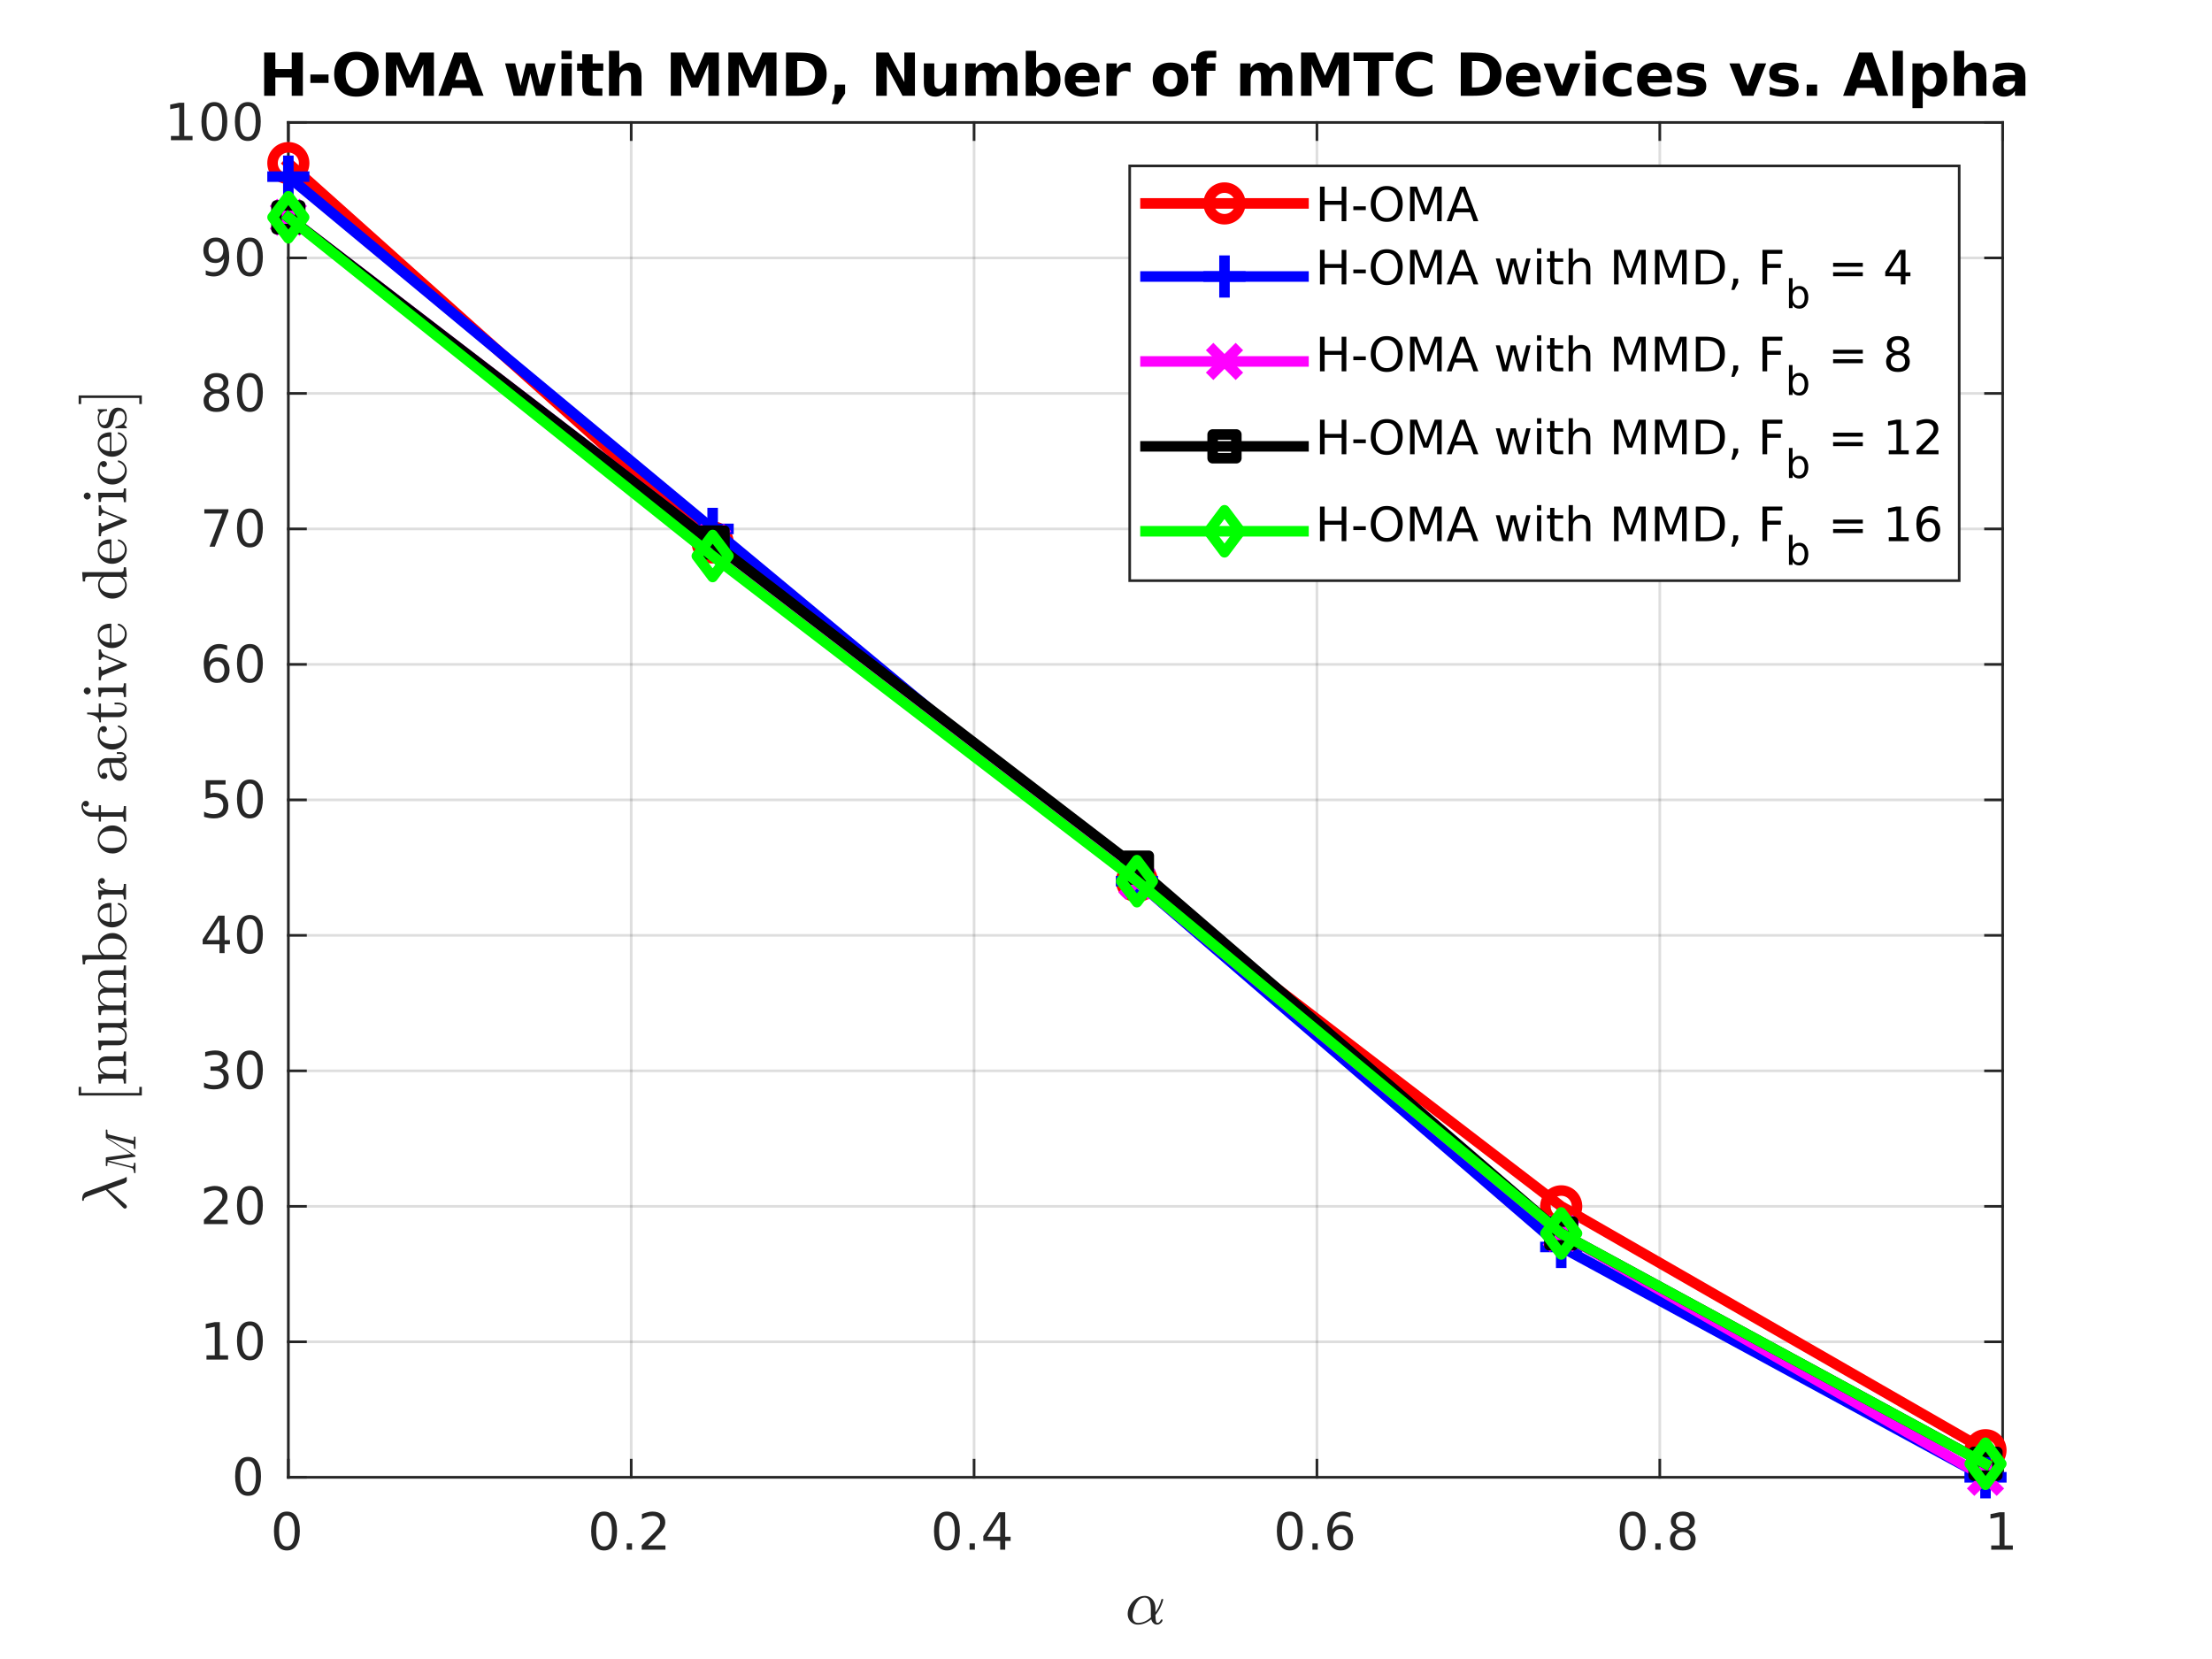 <?xml version="1.0"?>
<!DOCTYPE svg PUBLIC '-//W3C//DTD SVG 1.0//EN'
          'http://www.w3.org/TR/2001/REC-SVG-20010904/DTD/svg10.dtd'>
<svg xmlns:xlink="http://www.w3.org/1999/xlink" style="fill-opacity:1; color-rendering:auto; color-interpolation:auto; text-rendering:auto; stroke:black; stroke-linecap:square; stroke-miterlimit:10; shape-rendering:auto; stroke-opacity:1; fill:black; stroke-dasharray:none; font-weight:normal; stroke-width:1; font-family:'Dialog'; font-style:normal; stroke-linejoin:miter; font-size:12px; stroke-dashoffset:0; image-rendering:auto;" width="560" height="420" xmlns="http://www.w3.org/2000/svg"
><rect width="100%" height="100%" fill="#333333" stroke="none"/><!--Generated by the Batik Graphics2D SVG Generator--><defs id="genericDefs"
  /><g
  ><defs id="defs1"
    ><clipPath clipPathUnits="userSpaceOnUse" id="clipPath1"
      ><path d="M0 0 L560 0 L560 420 L0 420 L0 0 Z"
      /></clipPath
    ></defs
    ><g style="fill:white; stroke:white;"
    ><rect x="0" y="0" width="560" style="clip-path:url(#clipPath1); stroke:none;" height="420"
    /></g
    ><g style="fill:white; text-rendering:optimizeSpeed; color-rendering:optimizeSpeed; image-rendering:optimizeSpeed; shape-rendering:crispEdges; stroke:white; color-interpolation:sRGB;"
    ><rect x="0" width="560" height="420" y="0" style="stroke:none;"
      /><path style="stroke:none;" d="M73 374 L507 374 L507 31 L73 31 Z"
    /></g
    ><g style="stroke-linecap:butt; fill-opacity:0.149; fill:rgb(38,38,38); text-rendering:geometricPrecision; image-rendering:optimizeQuality; color-rendering:optimizeQuality; stroke-linejoin:round; stroke:rgb(38,38,38); color-interpolation:linearRGB; stroke-width:0.667; stroke-opacity:0.149;"
    ><line y2="31" style="fill:none;" x1="73" x2="73" y1="374"
      /><line y2="31" style="fill:none;" x1="159.8" x2="159.8" y1="374"
      /><line y2="31" style="fill:none;" x1="246.6" x2="246.6" y1="374"
      /><line y2="31" style="fill:none;" x1="333.4" x2="333.4" y1="374"
      /><line y2="31" style="fill:none;" x1="420.2" x2="420.2" y1="374"
      /><line y2="31" style="fill:none;" x1="507" x2="507" y1="374"
      /><line y2="374" style="fill:none;" x1="507" x2="73" y1="374"
      /><line y2="339.7" style="fill:none;" x1="507" x2="73" y1="339.7"
      /><line y2="305.4" style="fill:none;" x1="507" x2="73" y1="305.4"
      /><line y2="271.1" style="fill:none;" x1="507" x2="73" y1="271.1"
      /><line y2="236.8" style="fill:none;" x1="507" x2="73" y1="236.8"
      /><line y2="202.5" style="fill:none;" x1="507" x2="73" y1="202.5"
      /><line y2="168.2" style="fill:none;" x1="507" x2="73" y1="168.2"
      /><line y2="133.9" style="fill:none;" x1="507" x2="73" y1="133.9"
      /><line y2="99.6" style="fill:none;" x1="507" x2="73" y1="99.6"
      /><line y2="65.3" style="fill:none;" x1="507" x2="73" y1="65.3"
      /><line y2="31" style="fill:none;" x1="507" x2="73" y1="31"
      /><line x1="73" x2="507" y1="374" style="stroke-linecap:square; fill-opacity:1; fill:none; stroke-opacity:1;" y2="374"
      /><line x1="73" x2="507" y1="31" style="stroke-linecap:square; fill-opacity:1; fill:none; stroke-opacity:1;" y2="31"
      /><line x1="73" x2="73" y1="374" style="stroke-linecap:square; fill-opacity:1; fill:none; stroke-opacity:1;" y2="369.66"
      /><line x1="159.8" x2="159.8" y1="374" style="stroke-linecap:square; fill-opacity:1; fill:none; stroke-opacity:1;" y2="369.66"
      /><line x1="246.6" x2="246.6" y1="374" style="stroke-linecap:square; fill-opacity:1; fill:none; stroke-opacity:1;" y2="369.66"
      /><line x1="333.4" x2="333.4" y1="374" style="stroke-linecap:square; fill-opacity:1; fill:none; stroke-opacity:1;" y2="369.66"
      /><line x1="420.2" x2="420.2" y1="374" style="stroke-linecap:square; fill-opacity:1; fill:none; stroke-opacity:1;" y2="369.66"
      /><line x1="507" x2="507" y1="374" style="stroke-linecap:square; fill-opacity:1; fill:none; stroke-opacity:1;" y2="369.66"
      /><line x1="73" x2="73" y1="31" style="stroke-linecap:square; fill-opacity:1; fill:none; stroke-opacity:1;" y2="35.34"
      /><line x1="159.8" x2="159.8" y1="31" style="stroke-linecap:square; fill-opacity:1; fill:none; stroke-opacity:1;" y2="35.34"
      /><line x1="246.6" x2="246.6" y1="31" style="stroke-linecap:square; fill-opacity:1; fill:none; stroke-opacity:1;" y2="35.34"
      /><line x1="333.4" x2="333.4" y1="31" style="stroke-linecap:square; fill-opacity:1; fill:none; stroke-opacity:1;" y2="35.34"
      /><line x1="420.2" x2="420.2" y1="31" style="stroke-linecap:square; fill-opacity:1; fill:none; stroke-opacity:1;" y2="35.34"
      /><line x1="507" x2="507" y1="31" style="stroke-linecap:square; fill-opacity:1; fill:none; stroke-opacity:1;" y2="35.34"
    /></g
    ><g transform="translate(73,379.333)" style="font-size:13.333px; fill:rgb(38,38,38); text-rendering:geometricPrecision; image-rendering:optimizeQuality; color-rendering:optimizeQuality; font-family:'SansSerif'; stroke:rgb(38,38,38); color-interpolation:linearRGB;"
    ><path style="stroke:none;" d="M-0.375 4.359 Q-1.359 4.359 -1.859 5.336 Q-2.359 6.312 -2.359 8.266 Q-2.359 10.219 -1.859 11.195 Q-1.359 12.172 -0.375 12.172 Q0.625 12.172 1.125 11.195 Q1.625 10.219 1.625 8.266 Q1.625 6.312 1.125 5.336 Q0.625 4.359 -0.375 4.359 ZM-0.375 3.344 Q1.219 3.344 2.062 4.609 Q2.906 5.875 2.906 8.266 Q2.906 10.656 2.062 11.922 Q1.219 13.188 -0.375 13.188 Q-1.953 13.188 -2.797 11.922 Q-3.641 10.656 -3.641 8.266 Q-3.641 5.875 -2.797 4.609 Q-1.953 3.344 -0.375 3.344 Z"
    /></g
    ><g transform="translate(159.8,379.333)" style="font-size:13.333px; fill:rgb(38,38,38); text-rendering:geometricPrecision; image-rendering:optimizeQuality; color-rendering:optimizeQuality; font-family:'SansSerif'; stroke:rgb(38,38,38); color-interpolation:linearRGB;"
    ><path style="stroke:none;" d="M-6.875 4.359 Q-7.859 4.359 -8.359 5.336 Q-8.859 6.312 -8.859 8.266 Q-8.859 10.219 -8.359 11.195 Q-7.859 12.172 -6.875 12.172 Q-5.875 12.172 -5.375 11.195 Q-4.875 10.219 -4.875 8.266 Q-4.875 6.312 -5.375 5.336 Q-5.875 4.359 -6.875 4.359 ZM-6.875 3.344 Q-5.281 3.344 -4.438 4.609 Q-3.594 5.875 -3.594 8.266 Q-3.594 10.656 -4.438 11.922 Q-5.281 13.188 -6.875 13.188 Q-8.453 13.188 -9.297 11.922 Q-10.141 10.656 -10.141 8.266 Q-10.141 5.875 -9.297 4.609 Q-8.453 3.344 -6.875 3.344 ZM-1.14 11.391 L0.204 11.391 L0.204 13 L-1.14 13 L-1.14 11.391 ZM4.202 11.922 L8.67 11.922 L8.67 13 L2.655 13 L2.655 11.922 Q3.389 11.172 4.647 9.898 Q5.905 8.625 6.233 8.25 Q6.842 7.562 7.084 7.078 Q7.327 6.594 7.327 6.141 Q7.327 5.375 6.803 4.906 Q6.28 4.438 5.42 4.438 Q4.811 4.438 4.147 4.641 Q3.483 4.844 2.717 5.281 L2.717 3.984 Q3.498 3.672 4.17 3.508 Q4.842 3.344 5.389 3.344 Q6.873 3.344 7.748 4.086 Q8.623 4.828 8.623 6.062 Q8.623 6.641 8.405 7.164 Q8.186 7.688 7.608 8.391 Q7.452 8.578 6.6 9.461 Q5.748 10.344 4.202 11.922 Z"
    /></g
    ><g transform="translate(246.6,379.333)" style="font-size:13.333px; fill:rgb(38,38,38); text-rendering:geometricPrecision; image-rendering:optimizeQuality; color-rendering:optimizeQuality; font-family:'SansSerif'; stroke:rgb(38,38,38); color-interpolation:linearRGB;"
    ><path style="stroke:none;" d="M-6.875 4.359 Q-7.859 4.359 -8.359 5.336 Q-8.859 6.312 -8.859 8.266 Q-8.859 10.219 -8.359 11.195 Q-7.859 12.172 -6.875 12.172 Q-5.875 12.172 -5.375 11.195 Q-4.875 10.219 -4.875 8.266 Q-4.875 6.312 -5.375 5.336 Q-5.875 4.359 -6.875 4.359 ZM-6.875 3.344 Q-5.281 3.344 -4.438 4.609 Q-3.594 5.875 -3.594 8.266 Q-3.594 10.656 -4.438 11.922 Q-5.281 13.188 -6.875 13.188 Q-8.453 13.188 -9.297 11.922 Q-10.141 10.656 -10.141 8.266 Q-10.141 5.875 -9.297 4.609 Q-8.453 3.344 -6.875 3.344 ZM-1.14 11.391 L0.204 11.391 L0.204 13 L-1.14 13 L-1.14 11.391 ZM6.608 4.641 L3.373 9.703 L6.608 9.703 L6.608 4.641 ZM6.28 3.516 L7.889 3.516 L7.889 9.703 L9.248 9.703 L9.248 10.766 L7.889 10.766 L7.889 13 L6.608 13 L6.608 10.766 L2.342 10.766 L2.342 9.531 L6.28 3.516 Z"
    /></g
    ><g transform="translate(333.4,379.333)" style="font-size:13.333px; fill:rgb(38,38,38); text-rendering:geometricPrecision; image-rendering:optimizeQuality; color-rendering:optimizeQuality; font-family:'SansSerif'; stroke:rgb(38,38,38); color-interpolation:linearRGB;"
    ><path style="stroke:none;" d="M-6.875 4.359 Q-7.859 4.359 -8.359 5.336 Q-8.859 6.312 -8.859 8.266 Q-8.859 10.219 -8.359 11.195 Q-7.859 12.172 -6.875 12.172 Q-5.875 12.172 -5.375 11.195 Q-4.875 10.219 -4.875 8.266 Q-4.875 6.312 -5.375 5.336 Q-5.875 4.359 -6.875 4.359 ZM-6.875 3.344 Q-5.281 3.344 -4.438 4.609 Q-3.594 5.875 -3.594 8.266 Q-3.594 10.656 -4.438 11.922 Q-5.281 13.188 -6.875 13.188 Q-8.453 13.188 -9.297 11.922 Q-10.141 10.656 -10.141 8.266 Q-10.141 5.875 -9.297 4.609 Q-8.453 3.344 -6.875 3.344 ZM-1.14 11.391 L0.204 11.391 L0.204 13 L-1.14 13 L-1.14 11.391 ZM5.998 7.75 Q5.123 7.75 4.623 8.344 Q4.123 8.938 4.123 9.953 Q4.123 10.984 4.623 11.578 Q5.123 12.172 5.998 12.172 Q6.858 12.172 7.358 11.578 Q7.858 10.984 7.858 9.953 Q7.858 8.938 7.358 8.344 Q6.858 7.75 5.998 7.75 ZM8.545 3.734 L8.545 4.906 Q8.061 4.672 7.569 4.555 Q7.077 4.438 6.592 4.438 Q5.327 4.438 4.655 5.289 Q3.983 6.141 3.889 7.875 Q4.264 7.328 4.827 7.031 Q5.389 6.734 6.077 6.734 Q7.498 6.734 8.326 7.602 Q9.155 8.469 9.155 9.953 Q9.155 11.422 8.287 12.305 Q7.42 13.188 5.998 13.188 Q4.342 13.188 3.475 11.922 Q2.608 10.656 2.608 8.266 Q2.608 6.031 3.678 4.688 Q4.748 3.344 6.545 3.344 Q7.014 3.344 7.506 3.445 Q7.998 3.547 8.545 3.734 Z"
    /></g
    ><g transform="translate(420.2,379.333)" style="font-size:13.333px; fill:rgb(38,38,38); text-rendering:geometricPrecision; image-rendering:optimizeQuality; color-rendering:optimizeQuality; font-family:'SansSerif'; stroke:rgb(38,38,38); color-interpolation:linearRGB;"
    ><path style="stroke:none;" d="M-6.875 4.359 Q-7.859 4.359 -8.359 5.336 Q-8.859 6.312 -8.859 8.266 Q-8.859 10.219 -8.359 11.195 Q-7.859 12.172 -6.875 12.172 Q-5.875 12.172 -5.375 11.195 Q-4.875 10.219 -4.875 8.266 Q-4.875 6.312 -5.375 5.336 Q-5.875 4.359 -6.875 4.359 ZM-6.875 3.344 Q-5.281 3.344 -4.438 4.609 Q-3.594 5.875 -3.594 8.266 Q-3.594 10.656 -4.438 11.922 Q-5.281 13.188 -6.875 13.188 Q-8.453 13.188 -9.297 11.922 Q-10.141 10.656 -10.141 8.266 Q-10.141 5.875 -9.297 4.609 Q-8.453 3.344 -6.875 3.344 ZM-1.14 11.391 L0.204 11.391 L0.204 13 L-1.14 13 L-1.14 11.391 ZM5.827 8.5 Q4.92 8.5 4.397 8.992 Q3.873 9.484 3.873 10.328 Q3.873 11.188 4.397 11.68 Q4.92 12.172 5.827 12.172 Q6.748 12.172 7.272 11.68 Q7.795 11.188 7.795 10.328 Q7.795 9.484 7.272 8.992 Q6.748 8.5 5.827 8.5 ZM4.545 7.953 Q3.733 7.75 3.272 7.188 Q2.811 6.625 2.811 5.812 Q2.811 4.672 3.615 4.008 Q4.42 3.344 5.827 3.344 Q7.248 3.344 8.053 4.008 Q8.858 4.672 8.858 5.812 Q8.858 6.625 8.397 7.188 Q7.936 7.75 7.123 7.953 Q8.045 8.172 8.561 8.797 Q9.076 9.422 9.076 10.328 Q9.076 11.719 8.241 12.453 Q7.405 13.188 5.827 13.188 Q4.264 13.188 3.42 12.453 Q2.576 11.719 2.576 10.328 Q2.576 9.422 3.1 8.797 Q3.623 8.172 4.545 7.953 ZM4.077 5.922 Q4.077 6.672 4.537 7.078 Q4.998 7.484 5.827 7.484 Q6.655 7.484 7.123 7.078 Q7.592 6.672 7.592 5.922 Q7.592 5.188 7.123 4.773 Q6.655 4.359 5.827 4.359 Q4.998 4.359 4.537 4.773 Q4.077 5.188 4.077 5.922 Z"
    /></g
    ><g transform="translate(507,379.333)" style="font-size:13.333px; fill:rgb(38,38,38); text-rendering:geometricPrecision; image-rendering:optimizeQuality; color-rendering:optimizeQuality; font-family:'SansSerif'; stroke:rgb(38,38,38); color-interpolation:linearRGB;"
    ><path style="stroke:none;" d="M-2.891 11.922 L-0.797 11.922 L-0.797 4.688 L-3.078 5.141 L-3.078 3.984 L-0.812 3.516 L0.484 3.516 L0.484 11.922 L2.578 11.922 L2.578 13 L-2.891 13 L-2.891 11.922 Z"
    /></g
    ><g transform="translate(290,397.667)" style="font-size:16px; fill:rgb(38,38,38); text-rendering:geometricPrecision; image-rendering:optimizeQuality; color-rendering:optimizeQuality; font-family:'mwb_cmmi10'; stroke:rgb(38,38,38); color-interpolation:linearRGB;"
    ><path style="stroke:none;" d="M-1.929 13.627 Q-2.679 13.627 -3.272 13.26 Q-3.866 12.893 -4.186 12.284 Q-4.507 11.674 -4.507 10.909 Q-4.507 9.815 -3.897 8.752 Q-3.288 7.69 -2.288 7.026 Q-1.288 6.362 -0.178 6.362 Q0.634 6.362 1.251 6.792 Q1.868 7.221 2.189 7.924 Q2.509 8.627 2.509 9.44 L2.525 10.502 Q3.071 9.752 3.446 8.932 Q3.821 8.112 4.025 7.237 Q4.056 7.143 4.15 7.143 L4.337 7.143 Q4.493 7.143 4.493 7.299 Q4.493 7.315 4.478 7.346 Q4.29 8.081 4.009 8.752 Q3.728 9.424 3.345 10.057 Q2.962 10.69 2.525 11.206 Q2.525 13.19 2.978 13.19 Q3.275 13.19 3.47 13.018 Q3.665 12.846 3.806 12.588 Q3.946 12.331 3.993 12.315 L4.181 12.315 Q4.306 12.315 4.306 12.471 Q4.306 12.877 3.853 13.252 Q3.4 13.627 2.946 13.627 Q2.368 13.627 1.986 13.245 Q1.603 12.862 1.462 12.268 Q0.712 12.909 -0.163 13.268 Q-1.038 13.627 -1.929 13.627 ZM-1.897 13.19 Q-0.178 13.19 1.384 11.784 Q1.384 11.69 1.368 11.557 Q1.353 11.424 1.353 11.409 L1.353 9.674 Q1.353 6.784 -0.21 6.784 Q-1.147 6.784 -1.85 7.581 Q-2.554 8.377 -2.913 9.495 Q-3.272 10.612 -3.272 11.534 Q-3.272 12.221 -2.913 12.706 Q-2.554 13.19 -1.897 13.19 Z"
    /></g
    ><g style="fill:rgb(38,38,38); text-rendering:geometricPrecision; image-rendering:optimizeQuality; color-rendering:optimizeQuality; stroke-linejoin:round; stroke:rgb(38,38,38); color-interpolation:linearRGB; stroke-width:0.667;"
    ><line y2="31" style="fill:none;" x1="73" x2="73" y1="374"
      /><line y2="31" style="fill:none;" x1="507" x2="507" y1="374"
      /><line y2="374" style="fill:none;" x1="73" x2="77.34" y1="374"
      /><line y2="339.7" style="fill:none;" x1="73" x2="77.34" y1="339.7"
      /><line y2="305.4" style="fill:none;" x1="73" x2="77.34" y1="305.4"
      /><line y2="271.1" style="fill:none;" x1="73" x2="77.34" y1="271.1"
      /><line y2="236.8" style="fill:none;" x1="73" x2="77.34" y1="236.8"
      /><line y2="202.5" style="fill:none;" x1="73" x2="77.34" y1="202.5"
      /><line y2="168.2" style="fill:none;" x1="73" x2="77.34" y1="168.2"
      /><line y2="133.9" style="fill:none;" x1="73" x2="77.34" y1="133.9"
      /><line y2="99.6" style="fill:none;" x1="73" x2="77.34" y1="99.6"
      /><line y2="65.3" style="fill:none;" x1="73" x2="77.34" y1="65.3"
      /><line y2="31" style="fill:none;" x1="73" x2="77.34" y1="31"
      /><line y2="374" style="fill:none;" x1="507" x2="502.66" y1="374"
      /><line y2="339.7" style="fill:none;" x1="507" x2="502.66" y1="339.7"
      /><line y2="305.4" style="fill:none;" x1="507" x2="502.66" y1="305.4"
      /><line y2="271.1" style="fill:none;" x1="507" x2="502.66" y1="271.1"
      /><line y2="236.8" style="fill:none;" x1="507" x2="502.66" y1="236.8"
      /><line y2="202.5" style="fill:none;" x1="507" x2="502.66" y1="202.5"
      /><line y2="168.2" style="fill:none;" x1="507" x2="502.66" y1="168.2"
      /><line y2="133.9" style="fill:none;" x1="507" x2="502.66" y1="133.9"
      /><line y2="99.6" style="fill:none;" x1="507" x2="502.66" y1="99.6"
      /><line y2="65.3" style="fill:none;" x1="507" x2="502.66" y1="65.3"
      /><line y2="31" style="fill:none;" x1="507" x2="502.66" y1="31"
    /></g
    ><g transform="translate(67.667,374)" style="font-size:13.333px; fill:rgb(38,38,38); text-rendering:geometricPrecision; image-rendering:optimizeQuality; color-rendering:optimizeQuality; font-family:'SansSerif'; stroke:rgb(38,38,38); color-interpolation:linearRGB;"
    ><path style="stroke:none;" d="M-4.875 -4.141 Q-5.859 -4.141 -6.359 -3.164 Q-6.859 -2.188 -6.859 -0.234 Q-6.859 1.719 -6.359 2.695 Q-5.859 3.672 -4.875 3.672 Q-3.875 3.672 -3.375 2.695 Q-2.875 1.719 -2.875 -0.234 Q-2.875 -2.188 -3.375 -3.164 Q-3.875 -4.141 -4.875 -4.141 ZM-4.875 -5.156 Q-3.281 -5.156 -2.438 -3.891 Q-1.594 -2.625 -1.594 -0.234 Q-1.594 2.156 -2.438 3.422 Q-3.281 4.688 -4.875 4.688 Q-6.453 4.688 -7.297 3.422 Q-8.141 2.156 -8.141 -0.234 Q-8.141 -2.625 -7.297 -3.891 Q-6.453 -5.156 -4.875 -5.156 Z"
    /></g
    ><g transform="translate(67.667,339.7)" style="font-size:13.333px; fill:rgb(38,38,38); text-rendering:geometricPrecision; image-rendering:optimizeQuality; color-rendering:optimizeQuality; font-family:'SansSerif'; stroke:rgb(38,38,38); color-interpolation:linearRGB;"
    ><path style="stroke:none;" d="M-15.391 3.422 L-13.297 3.422 L-13.297 -3.812 L-15.578 -3.359 L-15.578 -4.516 L-13.312 -4.984 L-12.016 -4.984 L-12.016 3.422 L-9.922 3.422 L-9.922 4.5 L-15.391 4.5 L-15.391 3.422 ZM-4.405 -4.141 Q-5.39 -4.141 -5.89 -3.164 Q-6.39 -2.188 -6.39 -0.234 Q-6.39 1.719 -5.89 2.695 Q-5.39 3.672 -4.405 3.672 Q-3.405 3.672 -2.905 2.695 Q-2.405 1.719 -2.405 -0.234 Q-2.405 -2.188 -2.905 -3.164 Q-3.405 -4.141 -4.405 -4.141 ZM-4.405 -5.156 Q-2.811 -5.156 -1.968 -3.891 Q-1.124 -2.625 -1.124 -0.234 Q-1.124 2.156 -1.968 3.422 Q-2.811 4.688 -4.405 4.688 Q-5.983 4.688 -6.827 3.422 Q-7.671 2.156 -7.671 -0.234 Q-7.671 -2.625 -6.827 -3.891 Q-5.983 -5.156 -4.405 -5.156 Z"
    /></g
    ><g transform="translate(67.667,305.4)" style="font-size:13.333px; fill:rgb(38,38,38); text-rendering:geometricPrecision; image-rendering:optimizeQuality; color-rendering:optimizeQuality; font-family:'SansSerif'; stroke:rgb(38,38,38); color-interpolation:linearRGB;"
    ><path style="stroke:none;" d="M-14.5 3.422 L-10.031 3.422 L-10.031 4.5 L-16.047 4.5 L-16.047 3.422 Q-15.312 2.672 -14.055 1.398 Q-12.797 0.125 -12.469 -0.25 Q-11.859 -0.938 -11.617 -1.422 Q-11.375 -1.906 -11.375 -2.359 Q-11.375 -3.125 -11.898 -3.594 Q-12.422 -4.062 -13.281 -4.062 Q-13.891 -4.062 -14.555 -3.859 Q-15.219 -3.656 -15.984 -3.219 L-15.984 -4.516 Q-15.203 -4.828 -14.531 -4.992 Q-13.859 -5.156 -13.312 -5.156 Q-11.828 -5.156 -10.953 -4.414 Q-10.078 -3.672 -10.078 -2.438 Q-10.078 -1.859 -10.297 -1.336 Q-10.516 -0.812 -11.094 -0.109 Q-11.25 0.078 -12.102 0.961 Q-12.953 1.844 -14.5 3.422 ZM-4.405 -4.141 Q-5.39 -4.141 -5.89 -3.164 Q-6.39 -2.188 -6.39 -0.234 Q-6.39 1.719 -5.89 2.695 Q-5.39 3.672 -4.405 3.672 Q-3.405 3.672 -2.905 2.695 Q-2.405 1.719 -2.405 -0.234 Q-2.405 -2.188 -2.905 -3.164 Q-3.405 -4.141 -4.405 -4.141 ZM-4.405 -5.156 Q-2.811 -5.156 -1.968 -3.891 Q-1.124 -2.625 -1.124 -0.234 Q-1.124 2.156 -1.968 3.422 Q-2.811 4.688 -4.405 4.688 Q-5.983 4.688 -6.827 3.422 Q-7.671 2.156 -7.671 -0.234 Q-7.671 -2.625 -6.827 -3.891 Q-5.983 -5.156 -4.405 -5.156 Z"
    /></g
    ><g transform="translate(67.667,271.1)" style="font-size:13.333px; fill:rgb(38,38,38); text-rendering:geometricPrecision; image-rendering:optimizeQuality; color-rendering:optimizeQuality; font-family:'SansSerif'; stroke:rgb(38,38,38); color-interpolation:linearRGB;"
    ><path style="stroke:none;" d="M-11.719 -0.609 Q-10.797 -0.406 -10.281 0.211 Q-9.766 0.828 -9.766 1.75 Q-9.766 3.141 -10.734 3.914 Q-11.703 4.688 -13.484 4.688 Q-14.078 4.688 -14.711 4.57 Q-15.344 4.453 -16.016 4.219 L-16.016 2.969 Q-15.469 3.281 -14.836 3.445 Q-14.203 3.609 -13.516 3.609 Q-12.312 3.609 -11.68 3.133 Q-11.047 2.656 -11.047 1.75 Q-11.047 0.906 -11.633 0.438 Q-12.219 -0.031 -13.266 -0.031 L-14.375 -0.031 L-14.375 -1.094 L-13.219 -1.094 Q-12.266 -1.094 -11.766 -1.469 Q-11.266 -1.844 -11.266 -2.562 Q-11.266 -3.281 -11.781 -3.672 Q-12.297 -4.062 -13.266 -4.062 Q-13.797 -4.062 -14.398 -3.953 Q-15 -3.844 -15.719 -3.594 L-15.719 -4.75 Q-15 -4.953 -14.359 -5.055 Q-13.719 -5.156 -13.156 -5.156 Q-11.688 -5.156 -10.836 -4.492 Q-9.984 -3.828 -9.984 -2.688 Q-9.984 -1.906 -10.438 -1.359 Q-10.891 -0.812 -11.719 -0.609 ZM-4.405 -4.141 Q-5.39 -4.141 -5.89 -3.164 Q-6.39 -2.188 -6.39 -0.234 Q-6.39 1.719 -5.89 2.695 Q-5.39 3.672 -4.405 3.672 Q-3.405 3.672 -2.905 2.695 Q-2.405 1.719 -2.405 -0.234 Q-2.405 -2.188 -2.905 -3.164 Q-3.405 -4.141 -4.405 -4.141 ZM-4.405 -5.156 Q-2.811 -5.156 -1.968 -3.891 Q-1.124 -2.625 -1.124 -0.234 Q-1.124 2.156 -1.968 3.422 Q-2.811 4.688 -4.405 4.688 Q-5.983 4.688 -6.827 3.422 Q-7.671 2.156 -7.671 -0.234 Q-7.671 -2.625 -6.827 -3.891 Q-5.983 -5.156 -4.405 -5.156 Z"
    /></g
    ><g transform="translate(67.667,236.8)" style="font-size:13.333px; fill:rgb(38,38,38); text-rendering:geometricPrecision; image-rendering:optimizeQuality; color-rendering:optimizeQuality; font-family:'SansSerif'; stroke:rgb(38,38,38); color-interpolation:linearRGB;"
    ><path style="stroke:none;" d="M-12.094 -3.859 L-15.328 1.203 L-12.094 1.203 L-12.094 -3.859 ZM-12.422 -4.984 L-10.812 -4.984 L-10.812 1.203 L-9.453 1.203 L-9.453 2.266 L-10.812 2.266 L-10.812 4.5 L-12.094 4.5 L-12.094 2.266 L-16.359 2.266 L-16.359 1.031 L-12.422 -4.984 ZM-4.405 -4.141 Q-5.39 -4.141 -5.89 -3.164 Q-6.39 -2.188 -6.39 -0.234 Q-6.39 1.719 -5.89 2.695 Q-5.39 3.672 -4.405 3.672 Q-3.405 3.672 -2.905 2.695 Q-2.405 1.719 -2.405 -0.234 Q-2.405 -2.188 -2.905 -3.164 Q-3.405 -4.141 -4.405 -4.141 ZM-4.405 -5.156 Q-2.811 -5.156 -1.968 -3.891 Q-1.124 -2.625 -1.124 -0.234 Q-1.124 2.156 -1.968 3.422 Q-2.811 4.688 -4.405 4.688 Q-5.983 4.688 -6.827 3.422 Q-7.671 2.156 -7.671 -0.234 Q-7.671 -2.625 -6.827 -3.891 Q-5.983 -5.156 -4.405 -5.156 Z"
    /></g
    ><g transform="translate(67.667,202.5)" style="font-size:13.333px; fill:rgb(38,38,38); text-rendering:geometricPrecision; image-rendering:optimizeQuality; color-rendering:optimizeQuality; font-family:'SansSerif'; stroke:rgb(38,38,38); color-interpolation:linearRGB;"
    ><path style="stroke:none;" d="M-15.594 -4.984 L-10.562 -4.984 L-10.562 -3.891 L-14.422 -3.891 L-14.422 -1.578 Q-14.141 -1.672 -13.859 -1.719 Q-13.578 -1.766 -13.312 -1.766 Q-11.719 -1.766 -10.789 -0.898 Q-9.859 -0.031 -9.859 1.453 Q-9.859 2.984 -10.812 3.836 Q-11.766 4.688 -13.5 4.688 Q-14.094 4.688 -14.719 4.586 Q-15.344 4.484 -16 4.281 L-16 2.984 Q-15.422 3.297 -14.812 3.453 Q-14.203 3.609 -13.531 3.609 Q-12.422 3.609 -11.781 3.031 Q-11.141 2.453 -11.141 1.453 Q-11.141 0.469 -11.781 -0.109 Q-12.422 -0.688 -13.531 -0.688 Q-14.047 -0.688 -14.555 -0.57 Q-15.062 -0.453 -15.594 -0.219 L-15.594 -4.984 ZM-4.405 -4.141 Q-5.39 -4.141 -5.89 -3.164 Q-6.39 -2.188 -6.39 -0.234 Q-6.39 1.719 -5.89 2.695 Q-5.39 3.672 -4.405 3.672 Q-3.405 3.672 -2.905 2.695 Q-2.405 1.719 -2.405 -0.234 Q-2.405 -2.188 -2.905 -3.164 Q-3.405 -4.141 -4.405 -4.141 ZM-4.405 -5.156 Q-2.811 -5.156 -1.968 -3.891 Q-1.124 -2.625 -1.124 -0.234 Q-1.124 2.156 -1.968 3.422 Q-2.811 4.688 -4.405 4.688 Q-5.983 4.688 -6.827 3.422 Q-7.671 2.156 -7.671 -0.234 Q-7.671 -2.625 -6.827 -3.891 Q-5.983 -5.156 -4.405 -5.156 Z"
    /></g
    ><g transform="translate(67.667,168.2)" style="font-size:13.333px; fill:rgb(38,38,38); text-rendering:geometricPrecision; image-rendering:optimizeQuality; color-rendering:optimizeQuality; font-family:'SansSerif'; stroke:rgb(38,38,38); color-interpolation:linearRGB;"
    ><path style="stroke:none;" d="M-12.703 -0.75 Q-13.578 -0.75 -14.078 -0.156 Q-14.578 0.438 -14.578 1.453 Q-14.578 2.484 -14.078 3.078 Q-13.578 3.672 -12.703 3.672 Q-11.844 3.672 -11.344 3.078 Q-10.844 2.484 -10.844 1.453 Q-10.844 0.438 -11.344 -0.156 Q-11.844 -0.75 -12.703 -0.75 ZM-10.156 -4.766 L-10.156 -3.594 Q-10.641 -3.828 -11.133 -3.945 Q-11.625 -4.062 -12.109 -4.062 Q-13.375 -4.062 -14.047 -3.211 Q-14.719 -2.359 -14.812 -0.625 Q-14.438 -1.172 -13.875 -1.469 Q-13.312 -1.766 -12.625 -1.766 Q-11.203 -1.766 -10.375 -0.898 Q-9.547 -0.031 -9.547 1.453 Q-9.547 2.922 -10.414 3.805 Q-11.281 4.688 -12.703 4.688 Q-14.359 4.688 -15.227 3.422 Q-16.094 2.156 -16.094 -0.234 Q-16.094 -2.469 -15.023 -3.812 Q-13.953 -5.156 -12.156 -5.156 Q-11.688 -5.156 -11.195 -5.055 Q-10.703 -4.953 -10.156 -4.766 ZM-4.405 -4.141 Q-5.39 -4.141 -5.89 -3.164 Q-6.39 -2.188 -6.39 -0.234 Q-6.39 1.719 -5.89 2.695 Q-5.39 3.672 -4.405 3.672 Q-3.405 3.672 -2.905 2.695 Q-2.405 1.719 -2.405 -0.234 Q-2.405 -2.188 -2.905 -3.164 Q-3.405 -4.141 -4.405 -4.141 ZM-4.405 -5.156 Q-2.811 -5.156 -1.968 -3.891 Q-1.124 -2.625 -1.124 -0.234 Q-1.124 2.156 -1.968 3.422 Q-2.811 4.688 -4.405 4.688 Q-5.983 4.688 -6.827 3.422 Q-7.671 2.156 -7.671 -0.234 Q-7.671 -2.625 -6.827 -3.891 Q-5.983 -5.156 -4.405 -5.156 Z"
    /></g
    ><g transform="translate(67.667,133.9)" style="font-size:13.333px; fill:rgb(38,38,38); text-rendering:geometricPrecision; image-rendering:optimizeQuality; color-rendering:optimizeQuality; font-family:'SansSerif'; stroke:rgb(38,38,38); color-interpolation:linearRGB;"
    ><path style="stroke:none;" d="M-15.938 -4.984 L-9.844 -4.984 L-9.844 -4.438 L-13.281 4.5 L-14.625 4.5 L-11.375 -3.891 L-15.938 -3.891 L-15.938 -4.984 ZM-4.405 -4.141 Q-5.39 -4.141 -5.89 -3.164 Q-6.39 -2.188 -6.39 -0.234 Q-6.39 1.719 -5.89 2.695 Q-5.39 3.672 -4.405 3.672 Q-3.405 3.672 -2.905 2.695 Q-2.405 1.719 -2.405 -0.234 Q-2.405 -2.188 -2.905 -3.164 Q-3.405 -4.141 -4.405 -4.141 ZM-4.405 -5.156 Q-2.811 -5.156 -1.968 -3.891 Q-1.124 -2.625 -1.124 -0.234 Q-1.124 2.156 -1.968 3.422 Q-2.811 4.688 -4.405 4.688 Q-5.983 4.688 -6.827 3.422 Q-7.671 2.156 -7.671 -0.234 Q-7.671 -2.625 -6.827 -3.891 Q-5.983 -5.156 -4.405 -5.156 Z"
    /></g
    ><g transform="translate(67.667,99.6)" style="font-size:13.333px; fill:rgb(38,38,38); text-rendering:geometricPrecision; image-rendering:optimizeQuality; color-rendering:optimizeQuality; font-family:'SansSerif'; stroke:rgb(38,38,38); color-interpolation:linearRGB;"
    ><path style="stroke:none;" d="M-12.875 0 Q-13.781 0 -14.305 0.492 Q-14.828 0.984 -14.828 1.828 Q-14.828 2.688 -14.305 3.18 Q-13.781 3.672 -12.875 3.672 Q-11.953 3.672 -11.43 3.18 Q-10.906 2.688 -10.906 1.828 Q-10.906 0.984 -11.43 0.492 Q-11.953 0 -12.875 0 ZM-14.156 -0.547 Q-14.969 -0.75 -15.43 -1.312 Q-15.891 -1.875 -15.891 -2.688 Q-15.891 -3.828 -15.086 -4.492 Q-14.281 -5.156 -12.875 -5.156 Q-11.453 -5.156 -10.648 -4.492 Q-9.844 -3.828 -9.844 -2.688 Q-9.844 -1.875 -10.305 -1.312 Q-10.766 -0.75 -11.578 -0.547 Q-10.656 -0.328 -10.141 0.297 Q-9.625 0.922 -9.625 1.828 Q-9.625 3.219 -10.461 3.953 Q-11.297 4.688 -12.875 4.688 Q-14.438 4.688 -15.281 3.953 Q-16.125 3.219 -16.125 1.828 Q-16.125 0.922 -15.602 0.297 Q-15.078 -0.328 -14.156 -0.547 ZM-14.625 -2.578 Q-14.625 -1.828 -14.164 -1.422 Q-13.703 -1.016 -12.875 -1.016 Q-12.047 -1.016 -11.578 -1.422 Q-11.109 -1.828 -11.109 -2.578 Q-11.109 -3.312 -11.578 -3.727 Q-12.047 -4.141 -12.875 -4.141 Q-13.703 -4.141 -14.164 -3.727 Q-14.625 -3.312 -14.625 -2.578 ZM-4.405 -4.141 Q-5.39 -4.141 -5.89 -3.164 Q-6.39 -2.188 -6.39 -0.234 Q-6.39 1.719 -5.89 2.695 Q-5.39 3.672 -4.405 3.672 Q-3.405 3.672 -2.905 2.695 Q-2.405 1.719 -2.405 -0.234 Q-2.405 -2.188 -2.905 -3.164 Q-3.405 -4.141 -4.405 -4.141 ZM-4.405 -5.156 Q-2.811 -5.156 -1.968 -3.891 Q-1.124 -2.625 -1.124 -0.234 Q-1.124 2.156 -1.968 3.422 Q-2.811 4.688 -4.405 4.688 Q-5.983 4.688 -6.827 3.422 Q-7.671 2.156 -7.671 -0.234 Q-7.671 -2.625 -6.827 -3.891 Q-5.983 -5.156 -4.405 -5.156 Z"
    /></g
    ><g transform="translate(67.667,65.3)" style="font-size:13.333px; fill:rgb(38,38,38); text-rendering:geometricPrecision; image-rendering:optimizeQuality; color-rendering:optimizeQuality; font-family:'SansSerif'; stroke:rgb(38,38,38); color-interpolation:linearRGB;"
    ><path style="stroke:none;" d="M-15.578 4.297 L-15.578 3.141 Q-15.094 3.359 -14.594 3.484 Q-14.094 3.609 -13.625 3.609 Q-12.359 3.609 -11.688 2.75 Q-11.016 1.891 -10.922 0.156 Q-11.281 0.703 -11.852 0.992 Q-12.422 1.281 -13.109 1.281 Q-14.531 1.281 -15.359 0.422 Q-16.188 -0.438 -16.188 -1.922 Q-16.188 -3.391 -15.32 -4.273 Q-14.453 -5.156 -13.016 -5.156 Q-11.375 -5.156 -10.508 -3.891 Q-9.641 -2.625 -9.641 -0.234 Q-9.641 2.016 -10.703 3.352 Q-11.766 4.688 -13.562 4.688 Q-14.047 4.688 -14.539 4.594 Q-15.031 4.5 -15.578 4.297 ZM-13.016 0.281 Q-12.156 0.281 -11.648 -0.305 Q-11.141 -0.891 -11.141 -1.922 Q-11.141 -2.953 -11.648 -3.547 Q-12.156 -4.141 -13.016 -4.141 Q-13.891 -4.141 -14.391 -3.547 Q-14.891 -2.953 -14.891 -1.922 Q-14.891 -0.891 -14.391 -0.305 Q-13.891 0.281 -13.016 0.281 ZM-4.405 -4.141 Q-5.39 -4.141 -5.89 -3.164 Q-6.39 -2.188 -6.39 -0.234 Q-6.39 1.719 -5.89 2.695 Q-5.39 3.672 -4.405 3.672 Q-3.405 3.672 -2.905 2.695 Q-2.405 1.719 -2.405 -0.234 Q-2.405 -2.188 -2.905 -3.164 Q-3.405 -4.141 -4.405 -4.141 ZM-4.405 -5.156 Q-2.811 -5.156 -1.968 -3.891 Q-1.124 -2.625 -1.124 -0.234 Q-1.124 2.156 -1.968 3.422 Q-2.811 4.688 -4.405 4.688 Q-5.983 4.688 -6.827 3.422 Q-7.671 2.156 -7.671 -0.234 Q-7.671 -2.625 -6.827 -3.891 Q-5.983 -5.156 -4.405 -5.156 Z"
    /></g
    ><g transform="translate(67.667,31)" style="font-size:13.333px; fill:rgb(38,38,38); text-rendering:geometricPrecision; image-rendering:optimizeQuality; color-rendering:optimizeQuality; font-family:'SansSerif'; stroke:rgb(38,38,38); color-interpolation:linearRGB;"
    ><path style="stroke:none;" d="M-24.391 3.422 L-22.297 3.422 L-22.297 -3.812 L-24.578 -3.359 L-24.578 -4.516 L-22.312 -4.984 L-21.016 -4.984 L-21.016 3.422 L-18.922 3.422 L-18.922 4.5 L-24.391 4.5 L-24.391 3.422 ZM-13.405 -4.141 Q-14.39 -4.141 -14.89 -3.164 Q-15.39 -2.188 -15.39 -0.234 Q-15.39 1.719 -14.89 2.695 Q-14.39 3.672 -13.405 3.672 Q-12.405 3.672 -11.905 2.695 Q-11.405 1.719 -11.405 -0.234 Q-11.405 -2.188 -11.905 -3.164 Q-12.405 -4.141 -13.405 -4.141 ZM-13.405 -5.156 Q-11.811 -5.156 -10.968 -3.891 Q-10.124 -2.625 -10.124 -0.234 Q-10.124 2.156 -10.968 3.422 Q-11.811 4.688 -13.405 4.688 Q-14.983 4.688 -15.827 3.422 Q-16.671 2.156 -16.671 -0.234 Q-16.671 -2.625 -15.827 -3.891 Q-14.983 -5.156 -13.405 -5.156 ZM-4.935 -4.141 Q-5.92 -4.141 -6.42 -3.164 Q-6.92 -2.188 -6.92 -0.234 Q-6.92 1.719 -6.42 2.695 Q-5.92 3.672 -4.935 3.672 Q-3.935 3.672 -3.435 2.695 Q-2.935 1.719 -2.935 -0.234 Q-2.935 -2.188 -3.435 -3.164 Q-3.935 -4.141 -4.935 -4.141 ZM-4.935 -5.156 Q-3.342 -5.156 -2.498 -3.891 Q-1.654 -2.625 -1.654 -0.234 Q-1.654 2.156 -2.498 3.422 Q-3.342 4.688 -4.935 4.688 Q-6.513 4.688 -7.357 3.422 Q-8.201 2.156 -8.201 -0.234 Q-8.201 -2.625 -7.357 -3.891 Q-6.513 -5.156 -4.935 -5.156 Z"
    /></g
    ><g transform="translate(37.667,202.5) rotate(-90)" style="font-size:16px; fill:rgb(38,38,38); text-rendering:geometricPrecision; image-rendering:optimizeQuality; color-rendering:optimizeQuality; font-family:'mwb_cmmi10'; stroke:rgb(38,38,38); color-interpolation:linearRGB;"
    ><path style="stroke:none;" d="M-103.475 -6.041 Q-103.475 -6.276 -103.257 -6.479 L-98.757 -10.901 L-100.35 -15.354 Q-100.538 -15.854 -100.741 -16.151 Q-100.944 -16.448 -101.335 -16.448 Q-101.522 -16.448 -101.522 -16.666 Q-101.507 -16.76 -101.444 -16.815 Q-101.382 -16.869 -101.272 -16.869 Q-99.6 -16.869 -99.241 -15.869 L-95.991 -6.807 Q-95.788 -6.119 -95.569 -5.885 Q-95.491 -5.776 -95.491 -5.729 Q-95.491 -5.573 -95.616 -5.573 L-96.475 -5.573 Q-96.882 -5.698 -97.116 -6.276 L-98.569 -10.369 L-102.444 -5.823 Q-102.725 -5.541 -102.96 -5.541 Q-103.163 -5.541 -103.319 -5.69 Q-103.475 -5.838 -103.475 -6.041 Z"
      /><path style="stroke:none;" d="M-94.392 -3.36 Q-94.501 -3.36 -94.501 -3.501 Q-94.501 -3.532 -94.486 -3.595 Q-94.47 -3.657 -94.439 -3.704 Q-94.408 -3.751 -94.361 -3.751 Q-93.314 -3.751 -93.142 -4.423 L-91.705 -10.157 Q-91.689 -10.266 -91.689 -10.313 Q-91.689 -10.423 -91.814 -10.438 Q-92.033 -10.485 -92.611 -10.485 Q-92.72 -10.485 -92.72 -10.626 Q-92.72 -10.657 -92.705 -10.727 Q-92.689 -10.798 -92.658 -10.837 Q-92.626 -10.876 -92.58 -10.876 L-90.642 -10.876 Q-90.517 -10.876 -90.501 -10.751 L-89.642 -4.454 L-85.642 -10.751 Q-85.564 -10.876 -85.423 -10.876 L-83.564 -10.876 Q-83.455 -10.876 -83.455 -10.735 Q-83.455 -10.704 -83.47 -10.633 Q-83.486 -10.563 -83.517 -10.524 Q-83.548 -10.485 -83.595 -10.485 Q-84.267 -10.485 -84.517 -10.407 Q-84.673 -10.36 -84.736 -10.11 L-86.236 -4.079 Q-86.267 -3.97 -86.267 -3.923 Q-86.267 -3.876 -86.251 -3.845 Q-86.236 -3.813 -86.212 -3.805 Q-86.189 -3.798 -86.142 -3.798 Q-85.923 -3.751 -85.345 -3.751 Q-85.236 -3.751 -85.236 -3.595 Q-85.267 -3.454 -85.29 -3.407 Q-85.314 -3.36 -85.408 -3.36 L-88.283 -3.36 Q-88.392 -3.36 -88.392 -3.501 Q-88.392 -3.532 -88.376 -3.602 Q-88.361 -3.673 -88.33 -3.712 Q-88.298 -3.751 -88.251 -3.751 Q-87.58 -3.751 -87.33 -3.829 Q-87.173 -3.876 -87.111 -4.11 L-85.533 -10.485 L-89.97 -3.485 Q-90.033 -3.36 -90.189 -3.36 Q-90.33 -3.36 -90.345 -3.485 L-91.283 -10.407 L-92.783 -4.376 Q-92.798 -4.345 -92.806 -4.305 Q-92.814 -4.266 -92.83 -4.204 Q-92.83 -3.923 -92.58 -3.837 Q-92.33 -3.751 -91.97 -3.751 Q-91.845 -3.751 -91.845 -3.595 Q-91.892 -3.454 -91.915 -3.407 Q-91.939 -3.36 -92.033 -3.36 L-94.392 -3.36 Z"
      /><path style="stroke:none;" d="M-74.844 -1.76 L-74.844 -17.76 L-72.656 -17.76 L-72.656 -17.119 L-74.203 -17.119 L-74.203 -2.401 L-72.656 -2.401 L-72.656 -1.76 L-74.844 -1.76 Z"
      /><path style="stroke:none;" d="M-71.806 -5.76 L-71.806 -6.323 Q-71.259 -6.323 -70.907 -6.409 Q-70.556 -6.494 -70.556 -6.838 L-70.556 -11.198 Q-70.556 -11.635 -70.689 -11.823 Q-70.821 -12.01 -71.064 -12.057 Q-71.306 -12.104 -71.806 -12.104 L-71.806 -12.666 L-69.493 -12.838 L-69.493 -11.276 Q-69.165 -11.963 -68.54 -12.401 Q-67.915 -12.838 -67.165 -12.838 Q-66.056 -12.838 -65.501 -12.307 Q-64.946 -11.776 -64.946 -10.682 L-64.946 -6.838 Q-64.946 -6.494 -64.595 -6.409 Q-64.243 -6.323 -63.696 -6.323 L-63.696 -5.76 L-67.353 -5.76 L-67.353 -6.323 Q-66.806 -6.323 -66.454 -6.409 Q-66.103 -6.494 -66.103 -6.838 L-66.103 -10.635 Q-66.103 -11.416 -66.329 -11.916 Q-66.556 -12.416 -67.259 -12.416 Q-68.196 -12.416 -68.79 -11.674 Q-69.384 -10.932 -69.384 -9.994 L-69.384 -6.838 Q-69.384 -6.494 -69.032 -6.409 Q-68.681 -6.323 -68.15 -6.323 L-68.15 -5.76 L-71.806 -5.76 Z"
      /><path style="stroke:none;" d="M-62.111 -7.666 L-62.111 -11.198 Q-62.111 -11.635 -62.244 -11.823 Q-62.377 -12.01 -62.619 -12.057 Q-62.861 -12.104 -63.361 -12.104 L-63.361 -12.666 L-60.939 -12.838 L-60.939 -7.666 Q-60.939 -7.041 -60.853 -6.698 Q-60.768 -6.354 -60.471 -6.182 Q-60.174 -6.01 -59.533 -6.01 Q-58.674 -6.01 -58.166 -6.729 Q-57.658 -7.448 -57.658 -8.354 L-57.658 -11.198 Q-57.658 -11.635 -57.791 -11.823 Q-57.924 -12.01 -58.166 -12.057 Q-58.408 -12.104 -58.908 -12.104 L-58.908 -12.666 L-56.502 -12.838 L-56.502 -7.213 Q-56.502 -6.791 -56.369 -6.604 Q-56.236 -6.416 -55.994 -6.369 Q-55.752 -6.323 -55.252 -6.323 L-55.252 -5.76 L-57.611 -5.573 L-57.611 -6.932 Q-57.908 -6.338 -58.439 -5.955 Q-58.971 -5.573 -59.611 -5.573 Q-60.768 -5.573 -61.439 -6.065 Q-62.111 -6.557 -62.111 -7.666 Z"
      /><path style="stroke:none;" d="M-54.472 -5.76 L-54.472 -6.323 Q-53.925 -6.323 -53.574 -6.409 Q-53.222 -6.494 -53.222 -6.838 L-53.222 -11.198 Q-53.222 -11.635 -53.355 -11.823 Q-53.488 -12.01 -53.73 -12.057 Q-53.972 -12.104 -54.472 -12.104 L-54.472 -12.666 L-52.16 -12.838 L-52.16 -11.276 Q-51.832 -11.963 -51.207 -12.401 Q-50.582 -12.838 -49.832 -12.838 Q-47.988 -12.838 -47.675 -11.338 Q-47.347 -12.01 -46.73 -12.424 Q-46.113 -12.838 -45.379 -12.838 Q-44.66 -12.838 -44.16 -12.604 Q-43.66 -12.369 -43.41 -11.885 Q-43.16 -11.401 -43.16 -10.682 L-43.16 -6.838 Q-43.16 -6.494 -42.808 -6.409 Q-42.457 -6.323 -41.91 -6.323 L-41.91 -5.76 L-45.582 -5.76 L-45.582 -6.323 Q-45.035 -6.323 -44.683 -6.409 Q-44.332 -6.494 -44.332 -6.838 L-44.332 -10.635 Q-44.332 -11.432 -44.558 -11.924 Q-44.785 -12.416 -45.488 -12.416 Q-46.41 -12.416 -47.011 -11.674 Q-47.613 -10.932 -47.613 -9.994 L-47.613 -6.838 Q-47.613 -6.494 -47.261 -6.409 Q-46.91 -6.323 -46.363 -6.323 L-46.363 -5.76 L-50.019 -5.76 L-50.019 -6.323 Q-49.472 -6.323 -49.121 -6.409 Q-48.769 -6.494 -48.769 -6.838 L-48.769 -10.635 Q-48.769 -11.416 -48.996 -11.916 Q-49.222 -12.416 -49.925 -12.416 Q-50.863 -12.416 -51.457 -11.674 Q-52.05 -10.932 -52.05 -9.994 L-52.05 -6.838 Q-52.05 -6.494 -51.699 -6.409 Q-51.347 -6.323 -50.816 -6.323 L-50.816 -5.76 L-54.472 -5.76 Z"
      /><path style="stroke:none;" d="M-40.396 -5.76 L-40.396 -15.229 Q-40.396 -15.666 -40.529 -15.854 Q-40.662 -16.041 -40.904 -16.088 Q-41.146 -16.135 -41.646 -16.135 L-41.646 -16.698 L-39.287 -16.869 L-39.287 -11.854 Q-39.021 -12.151 -38.662 -12.377 Q-38.302 -12.604 -37.896 -12.721 Q-37.49 -12.838 -37.068 -12.838 Q-36.349 -12.838 -35.74 -12.549 Q-35.13 -12.26 -34.677 -11.752 Q-34.224 -11.244 -33.966 -10.58 Q-33.709 -9.916 -33.709 -9.213 Q-33.709 -8.244 -34.185 -7.409 Q-34.662 -6.573 -35.474 -6.073 Q-36.287 -5.573 -37.271 -5.573 Q-37.88 -5.573 -38.451 -5.893 Q-39.021 -6.213 -39.396 -6.729 L-39.943 -5.76 L-40.396 -5.76 ZM-39.24 -7.338 Q-38.974 -6.744 -38.474 -6.377 Q-37.974 -6.01 -37.365 -6.01 Q-36.537 -6.01 -36.021 -6.487 Q-35.505 -6.963 -35.302 -7.69 Q-35.099 -8.416 -35.099 -9.213 Q-35.099 -10.573 -35.459 -11.276 Q-35.615 -11.588 -35.88 -11.854 Q-36.146 -12.119 -36.482 -12.268 Q-36.818 -12.416 -37.177 -12.416 Q-37.818 -12.416 -38.365 -12.08 Q-38.912 -11.744 -39.24 -11.166 L-39.24 -7.338 Z"
      /><path style="stroke:none;" d="M-28.75 -5.573 Q-29.719 -5.573 -30.539 -6.088 Q-31.36 -6.604 -31.82 -7.463 Q-32.281 -8.323 -32.281 -9.276 Q-32.281 -10.213 -31.86 -11.057 Q-31.438 -11.901 -30.672 -12.416 Q-29.906 -12.932 -28.969 -12.932 Q-28.235 -12.932 -27.695 -12.69 Q-27.156 -12.448 -26.805 -12.01 Q-26.453 -11.573 -26.273 -10.979 Q-26.094 -10.385 -26.094 -9.666 Q-26.094 -9.463 -26.25 -9.463 L-30.891 -9.463 L-30.891 -9.291 Q-30.891 -7.963 -30.352 -7.01 Q-29.813 -6.057 -28.61 -6.057 Q-28.11 -6.057 -27.695 -6.276 Q-27.281 -6.494 -26.969 -6.885 Q-26.656 -7.276 -26.547 -7.713 Q-26.531 -7.776 -26.492 -7.815 Q-26.453 -7.854 -26.391 -7.854 L-26.25 -7.854 Q-26.094 -7.854 -26.094 -7.651 Q-26.313 -6.744 -27.063 -6.159 Q-27.813 -5.573 -28.75 -5.573 ZM-30.875 -9.854 L-27.219 -9.854 Q-27.219 -10.463 -27.391 -11.08 Q-27.563 -11.698 -27.953 -12.104 Q-28.344 -12.51 -28.969 -12.51 Q-29.875 -12.51 -30.375 -11.666 Q-30.875 -10.823 -30.875 -9.854 Z"
      /><path style="stroke:none;" d="M-25.201 -5.76 L-25.201 -6.323 Q-24.655 -6.323 -24.303 -6.409 Q-23.951 -6.494 -23.951 -6.838 L-23.951 -11.198 Q-23.951 -11.635 -24.084 -11.823 Q-24.217 -12.01 -24.459 -12.057 Q-24.701 -12.104 -25.201 -12.104 L-25.201 -12.666 L-22.92 -12.838 L-22.92 -11.276 Q-22.655 -11.963 -22.178 -12.401 Q-21.701 -12.838 -21.03 -12.838 Q-20.545 -12.838 -20.17 -12.557 Q-19.795 -12.276 -19.795 -11.807 Q-19.795 -11.526 -20.006 -11.307 Q-20.217 -11.088 -20.514 -11.088 Q-20.811 -11.088 -21.022 -11.299 Q-21.233 -11.51 -21.233 -11.807 Q-21.233 -12.244 -20.936 -12.416 L-21.03 -12.416 Q-21.67 -12.416 -22.084 -11.948 Q-22.498 -11.479 -22.67 -10.784 Q-22.842 -10.088 -22.842 -9.463 L-22.842 -6.838 Q-22.842 -6.323 -21.28 -6.323 L-21.28 -5.76 L-25.201 -5.76 Z"
      /><path style="stroke:none;" d="M-10.023 -5.573 Q-10.976 -5.573 -11.797 -6.065 Q-12.617 -6.557 -13.094 -7.377 Q-13.57 -8.198 -13.57 -9.166 Q-13.57 -9.901 -13.312 -10.58 Q-13.055 -11.26 -12.562 -11.799 Q-12.07 -12.338 -11.422 -12.635 Q-10.773 -12.932 -10.023 -12.932 Q-9.039 -12.932 -8.226 -12.416 Q-7.414 -11.901 -6.945 -11.026 Q-6.476 -10.151 -6.476 -9.166 Q-6.476 -8.213 -6.953 -7.385 Q-7.43 -6.557 -8.25 -6.065 Q-9.07 -5.573 -10.023 -5.573 ZM-10.023 -6.057 Q-8.742 -6.057 -8.312 -6.987 Q-7.883 -7.916 -7.883 -9.354 Q-7.883 -10.151 -7.969 -10.682 Q-8.055 -11.213 -8.336 -11.635 Q-8.523 -11.901 -8.797 -12.104 Q-9.07 -12.307 -9.383 -12.409 Q-9.695 -12.51 -10.023 -12.51 Q-10.523 -12.51 -10.969 -12.284 Q-11.414 -12.057 -11.711 -11.635 Q-12.008 -11.182 -12.094 -10.643 Q-12.18 -10.104 -12.18 -9.354 Q-12.18 -8.448 -12.023 -7.737 Q-11.867 -7.026 -11.391 -6.541 Q-10.914 -6.057 -10.023 -6.057 Z"
      /><path style="stroke:none;" d="M-5.508 -5.76 L-5.508 -6.323 Q-4.961 -6.323 -4.609 -6.409 Q-4.258 -6.494 -4.258 -6.838 L-4.258 -12.104 L-5.492 -12.104 L-5.492 -12.666 L-4.258 -12.666 L-4.258 -14.573 Q-4.258 -15.088 -4.047 -15.541 Q-3.836 -15.994 -3.469 -16.33 Q-3.102 -16.666 -2.633 -16.854 Q-2.164 -17.041 -1.648 -17.041 Q-1.117 -17.041 -0.68 -16.721 Q-0.242 -16.401 -0.242 -15.869 Q-0.242 -15.573 -0.453 -15.362 Q-0.664 -15.151 -0.961 -15.151 Q-1.273 -15.151 -1.484 -15.362 Q-1.695 -15.573 -1.695 -15.869 Q-1.695 -16.369 -1.273 -16.541 Q-1.523 -16.635 -1.726 -16.635 Q-2.195 -16.635 -2.531 -16.299 Q-2.867 -15.963 -3.031 -15.487 Q-3.195 -15.01 -3.195 -14.541 L-3.195 -12.666 L-1.351 -12.666 L-1.351 -12.104 L-3.133 -12.104 L-3.133 -6.838 Q-3.133 -6.51 -2.664 -6.416 Q-2.195 -6.323 -1.586 -6.323 L-1.586 -5.76 L-5.508 -5.76 Z"
      /><path style="stroke:none;" d="M4.84 -7.338 Q4.84 -8.291 5.59 -8.885 Q6.34 -9.479 7.394 -9.729 Q8.449 -9.979 9.386 -9.979 L9.386 -10.635 Q9.386 -11.088 9.183 -11.526 Q8.98 -11.963 8.597 -12.237 Q8.214 -12.51 7.761 -12.51 Q6.699 -12.51 6.136 -12.041 Q6.449 -12.041 6.644 -11.807 Q6.84 -11.573 6.84 -11.276 Q6.84 -10.948 6.613 -10.721 Q6.386 -10.494 6.074 -10.494 Q5.761 -10.494 5.535 -10.721 Q5.308 -10.948 5.308 -11.276 Q5.308 -12.119 6.074 -12.526 Q6.84 -12.932 7.761 -12.932 Q8.402 -12.932 9.058 -12.659 Q9.714 -12.385 10.136 -11.869 Q10.558 -11.354 10.558 -10.666 L10.558 -7.057 Q10.558 -6.744 10.691 -6.487 Q10.824 -6.229 11.105 -6.229 Q11.371 -6.229 11.496 -6.494 Q11.621 -6.76 11.621 -7.057 L11.621 -8.088 L12.089 -8.088 L12.089 -7.057 Q12.089 -6.698 11.902 -6.377 Q11.714 -6.057 11.402 -5.862 Q11.089 -5.666 10.714 -5.666 Q10.246 -5.666 9.91 -6.034 Q9.574 -6.401 9.527 -6.901 Q9.23 -6.291 8.652 -5.932 Q8.074 -5.573 7.418 -5.573 Q6.808 -5.573 6.222 -5.76 Q5.636 -5.948 5.238 -6.33 Q4.84 -6.713 4.84 -7.338 ZM6.136 -7.338 Q6.136 -6.776 6.551 -6.393 Q6.965 -6.01 7.527 -6.01 Q8.043 -6.01 8.464 -6.268 Q8.886 -6.526 9.136 -6.971 Q9.386 -7.416 9.386 -7.901 L9.386 -9.573 Q8.668 -9.573 7.902 -9.33 Q7.136 -9.088 6.636 -8.58 Q6.136 -8.073 6.136 -7.338 Z"
      /><path style="stroke:none;" d="M16.183 -5.573 Q15.215 -5.573 14.425 -6.08 Q13.636 -6.588 13.183 -7.432 Q12.73 -8.276 12.73 -9.213 Q12.73 -10.166 13.183 -11.034 Q13.636 -11.901 14.425 -12.416 Q15.215 -12.932 16.183 -12.932 Q17.121 -12.932 17.894 -12.565 Q18.668 -12.198 18.668 -11.369 Q18.668 -11.057 18.441 -10.823 Q18.215 -10.588 17.902 -10.588 Q17.574 -10.588 17.355 -10.823 Q17.136 -11.057 17.136 -11.369 Q17.136 -11.651 17.316 -11.854 Q17.496 -12.057 17.761 -12.119 Q17.199 -12.463 16.199 -12.463 Q15.433 -12.463 14.965 -11.955 Q14.496 -11.448 14.308 -10.698 Q14.121 -9.948 14.121 -9.213 Q14.121 -8.448 14.355 -7.721 Q14.59 -6.994 15.097 -6.526 Q15.605 -6.057 16.386 -6.057 Q17.136 -6.057 17.668 -6.518 Q18.199 -6.979 18.402 -7.729 Q18.402 -7.823 18.527 -7.823 L18.715 -7.823 Q18.761 -7.823 18.8 -7.784 Q18.84 -7.744 18.84 -7.682 L18.84 -7.635 Q18.605 -6.698 17.886 -6.135 Q17.168 -5.573 16.183 -5.573 Z"
      /><path style="stroke:none;" d="M20.951 -7.682 L20.951 -12.104 L19.622 -12.104 L19.622 -12.51 Q20.669 -12.51 21.162 -13.487 Q21.654 -14.463 21.654 -15.604 L22.107 -15.604 L22.107 -12.666 L24.372 -12.666 L24.372 -12.104 L22.107 -12.104 L22.107 -7.713 Q22.107 -7.057 22.334 -6.557 Q22.56 -6.057 23.138 -6.057 Q23.685 -6.057 23.927 -6.58 Q24.169 -7.104 24.169 -7.713 L24.169 -8.666 L24.622 -8.666 L24.622 -7.682 Q24.622 -7.182 24.443 -6.698 Q24.263 -6.213 23.904 -5.893 Q23.544 -5.573 23.029 -5.573 Q22.06 -5.573 21.505 -6.151 Q20.951 -6.729 20.951 -7.682 Z"
      /><path style="stroke:none;" d="M26.032 -5.76 L26.032 -6.323 Q26.579 -6.323 26.931 -6.409 Q27.282 -6.494 27.282 -6.838 L27.282 -11.198 Q27.282 -11.823 27.04 -11.963 Q26.798 -12.104 26.095 -12.104 L26.095 -12.666 L28.407 -12.838 L28.407 -6.838 Q28.407 -6.494 28.712 -6.409 Q29.017 -6.323 29.517 -6.323 L29.517 -5.76 L26.032 -5.76 ZM26.704 -15.588 Q26.704 -15.932 26.97 -16.198 Q27.235 -16.463 27.579 -16.463 Q27.814 -16.463 28.024 -16.346 Q28.235 -16.229 28.353 -16.018 Q28.47 -15.807 28.47 -15.588 Q28.47 -15.244 28.204 -14.979 Q27.939 -14.713 27.579 -14.713 Q27.235 -14.713 26.97 -14.979 Q26.704 -15.244 26.704 -15.588 Z"
      /><path style="stroke:none;" d="M33.883 -5.76 L31.555 -11.635 Q31.399 -11.932 31.094 -12.018 Q30.789 -12.104 30.289 -12.104 L30.289 -12.666 L33.649 -12.666 L33.649 -12.104 Q32.742 -12.104 32.742 -11.713 Q32.742 -11.651 32.758 -11.619 L34.555 -7.104 L36.18 -11.182 Q36.227 -11.307 36.227 -11.448 Q36.227 -11.744 35.992 -11.924 Q35.758 -12.104 35.446 -12.104 L35.446 -12.666 L38.102 -12.666 L38.102 -12.104 Q37.617 -12.104 37.242 -11.877 Q36.867 -11.651 36.664 -11.198 L34.508 -5.76 Q34.446 -5.573 34.258 -5.573 L34.133 -5.573 Q33.946 -5.573 33.883 -5.76 Z"
      /><path style="stroke:none;" d="M41.961 -5.573 Q40.992 -5.573 40.172 -6.088 Q39.352 -6.604 38.891 -7.463 Q38.43 -8.323 38.43 -9.276 Q38.43 -10.213 38.852 -11.057 Q39.274 -11.901 40.039 -12.416 Q40.805 -12.932 41.742 -12.932 Q42.477 -12.932 43.016 -12.69 Q43.555 -12.448 43.906 -12.01 Q44.258 -11.573 44.438 -10.979 Q44.617 -10.385 44.617 -9.666 Q44.617 -9.463 44.461 -9.463 L39.821 -9.463 L39.821 -9.291 Q39.821 -7.963 40.36 -7.01 Q40.899 -6.057 42.102 -6.057 Q42.602 -6.057 43.016 -6.276 Q43.43 -6.494 43.742 -6.885 Q44.055 -7.276 44.164 -7.713 Q44.18 -7.776 44.219 -7.815 Q44.258 -7.854 44.321 -7.854 L44.461 -7.854 Q44.617 -7.854 44.617 -7.651 Q44.399 -6.744 43.649 -6.159 Q42.899 -5.573 41.961 -5.573 ZM39.836 -9.854 L43.492 -9.854 Q43.492 -10.463 43.321 -11.08 Q43.149 -11.698 42.758 -12.104 Q42.367 -12.51 41.742 -12.51 Q40.836 -12.51 40.336 -11.666 Q39.836 -10.823 39.836 -9.854 Z"
      /><path style="stroke:none;" d="M54.327 -5.573 Q53.39 -5.573 52.609 -6.088 Q51.827 -6.604 51.39 -7.44 Q50.952 -8.276 50.952 -9.213 Q50.952 -10.182 51.429 -11.018 Q51.906 -11.854 52.718 -12.346 Q53.531 -12.838 54.499 -12.838 Q55.093 -12.838 55.617 -12.588 Q56.14 -12.338 56.515 -11.901 L56.515 -15.229 Q56.515 -15.666 56.39 -15.854 Q56.265 -16.041 56.023 -16.088 Q55.781 -16.135 55.281 -16.135 L55.281 -16.698 L57.64 -16.869 L57.64 -7.213 Q57.64 -6.791 57.773 -6.604 Q57.906 -6.416 58.14 -6.369 Q58.374 -6.323 58.89 -6.323 L58.89 -5.76 L56.468 -5.573 L56.468 -6.588 Q56.062 -6.119 55.492 -5.846 Q54.921 -5.573 54.327 -5.573 ZM52.702 -7.151 Q52.968 -6.635 53.429 -6.323 Q53.89 -6.01 54.421 -6.01 Q55.093 -6.01 55.648 -6.393 Q56.202 -6.776 56.468 -7.385 L56.468 -11.213 Q56.281 -11.573 55.999 -11.846 Q55.718 -12.119 55.359 -12.268 Q54.999 -12.416 54.609 -12.416 Q53.765 -12.416 53.257 -11.948 Q52.749 -11.479 52.546 -10.744 Q52.343 -10.01 52.343 -9.198 Q52.343 -8.557 52.413 -8.08 Q52.484 -7.604 52.702 -7.151 Z"
      /><path style="stroke:none;" d="M63.294 -5.573 Q62.326 -5.573 61.505 -6.088 Q60.685 -6.604 60.224 -7.463 Q59.763 -8.323 59.763 -9.276 Q59.763 -10.213 60.185 -11.057 Q60.607 -11.901 61.373 -12.416 Q62.138 -12.932 63.076 -12.932 Q63.81 -12.932 64.349 -12.69 Q64.888 -12.448 65.24 -12.01 Q65.591 -11.573 65.771 -10.979 Q65.951 -10.385 65.951 -9.666 Q65.951 -9.463 65.794 -9.463 L61.154 -9.463 L61.154 -9.291 Q61.154 -7.963 61.693 -7.01 Q62.232 -6.057 63.435 -6.057 Q63.935 -6.057 64.349 -6.276 Q64.763 -6.494 65.076 -6.885 Q65.388 -7.276 65.498 -7.713 Q65.513 -7.776 65.552 -7.815 Q65.591 -7.854 65.654 -7.854 L65.794 -7.854 Q65.951 -7.854 65.951 -7.651 Q65.732 -6.744 64.982 -6.159 Q64.232 -5.573 63.294 -5.573 ZM61.169 -9.854 L64.826 -9.854 Q64.826 -10.463 64.654 -11.08 Q64.482 -11.698 64.091 -12.104 Q63.701 -12.51 63.076 -12.51 Q62.169 -12.51 61.669 -11.666 Q61.169 -10.823 61.169 -9.854 Z"
      /><path style="stroke:none;" d="M70.328 -5.76 L67.999 -11.635 Q67.843 -11.932 67.538 -12.018 Q67.234 -12.104 66.734 -12.104 L66.734 -12.666 L70.093 -12.666 L70.093 -12.104 Q69.187 -12.104 69.187 -11.713 Q69.187 -11.651 69.203 -11.619 L70.999 -7.104 L72.624 -11.182 Q72.671 -11.307 72.671 -11.448 Q72.671 -11.744 72.437 -11.924 Q72.203 -12.104 71.89 -12.104 L71.89 -12.666 L74.546 -12.666 L74.546 -12.104 Q74.062 -12.104 73.687 -11.877 Q73.312 -11.651 73.109 -11.198 L70.953 -5.76 Q70.89 -5.573 70.703 -5.573 L70.578 -5.573 Q70.39 -5.573 70.328 -5.76 Z"
      /><path style="stroke:none;" d="M75.366 -5.76 L75.366 -6.323 Q75.913 -6.323 76.264 -6.409 Q76.616 -6.494 76.616 -6.838 L76.616 -11.198 Q76.616 -11.823 76.374 -11.963 Q76.131 -12.104 75.428 -12.104 L75.428 -12.666 L77.741 -12.838 L77.741 -6.838 Q77.741 -6.494 78.045 -6.409 Q78.35 -6.323 78.85 -6.323 L78.85 -5.76 L75.366 -5.76 ZM76.038 -15.588 Q76.038 -15.932 76.303 -16.198 Q76.569 -16.463 76.913 -16.463 Q77.147 -16.463 77.358 -16.346 Q77.569 -16.229 77.686 -16.018 Q77.803 -15.807 77.803 -15.588 Q77.803 -15.244 77.538 -14.979 Q77.272 -14.713 76.913 -14.713 Q76.569 -14.713 76.303 -14.979 Q76.038 -15.244 76.038 -15.588 Z"
      /><path style="stroke:none;" d="M83.294 -5.573 Q82.326 -5.573 81.537 -6.08 Q80.748 -6.588 80.294 -7.432 Q79.841 -8.276 79.841 -9.213 Q79.841 -10.166 80.294 -11.034 Q80.748 -11.901 81.537 -12.416 Q82.326 -12.932 83.294 -12.932 Q84.232 -12.932 85.005 -12.565 Q85.779 -12.198 85.779 -11.369 Q85.779 -11.057 85.552 -10.823 Q85.326 -10.588 85.013 -10.588 Q84.685 -10.588 84.466 -10.823 Q84.248 -11.057 84.248 -11.369 Q84.248 -11.651 84.427 -11.854 Q84.607 -12.057 84.873 -12.119 Q84.31 -12.463 83.31 -12.463 Q82.544 -12.463 82.076 -11.955 Q81.607 -11.448 81.419 -10.698 Q81.232 -9.948 81.232 -9.213 Q81.232 -8.448 81.466 -7.721 Q81.701 -6.994 82.209 -6.526 Q82.716 -6.057 83.498 -6.057 Q84.248 -6.057 84.779 -6.518 Q85.31 -6.979 85.513 -7.729 Q85.513 -7.823 85.638 -7.823 L85.826 -7.823 Q85.873 -7.823 85.912 -7.784 Q85.951 -7.744 85.951 -7.682 L85.951 -7.635 Q85.716 -6.698 84.998 -6.135 Q84.279 -5.573 83.294 -5.573 Z"
      /><path style="stroke:none;" d="M90.406 -5.573 Q89.437 -5.573 88.617 -6.088 Q87.796 -6.604 87.335 -7.463 Q86.874 -8.323 86.874 -9.276 Q86.874 -10.213 87.296 -11.057 Q87.718 -11.901 88.484 -12.416 Q89.249 -12.932 90.187 -12.932 Q90.921 -12.932 91.46 -12.69 Q91.999 -12.448 92.351 -12.01 Q92.703 -11.573 92.882 -10.979 Q93.062 -10.385 93.062 -9.666 Q93.062 -9.463 92.906 -9.463 L88.265 -9.463 L88.265 -9.291 Q88.265 -7.963 88.804 -7.01 Q89.343 -6.057 90.546 -6.057 Q91.046 -6.057 91.46 -6.276 Q91.874 -6.494 92.187 -6.885 Q92.499 -7.276 92.609 -7.713 Q92.624 -7.776 92.663 -7.815 Q92.703 -7.854 92.765 -7.854 L92.906 -7.854 Q93.062 -7.854 93.062 -7.651 Q92.843 -6.744 92.093 -6.159 Q91.343 -5.573 90.406 -5.573 ZM88.281 -9.854 L91.937 -9.854 Q91.937 -10.463 91.765 -11.08 Q91.593 -11.698 91.203 -12.104 Q90.812 -12.51 90.187 -12.51 Q89.281 -12.51 88.781 -11.666 Q88.281 -10.823 88.281 -9.854 Z"
      /><path style="stroke:none;" d="M94.064 -5.713 L94.064 -8.323 Q94.064 -8.448 94.204 -8.448 L94.407 -8.448 Q94.501 -8.448 94.532 -8.323 Q94.97 -6.01 96.689 -6.01 Q97.439 -6.01 97.954 -6.354 Q98.47 -6.698 98.47 -7.416 Q98.47 -7.932 98.071 -8.291 Q97.673 -8.651 97.126 -8.791 L96.048 -8.994 Q95.517 -9.119 95.071 -9.362 Q94.626 -9.604 94.345 -10.002 Q94.064 -10.401 94.064 -10.932 Q94.064 -11.635 94.439 -12.088 Q94.814 -12.541 95.407 -12.737 Q96.001 -12.932 96.689 -12.932 Q97.501 -12.932 98.111 -12.494 L98.579 -12.901 Q98.579 -12.932 98.657 -12.932 L98.767 -12.932 Q98.814 -12.932 98.853 -12.893 Q98.892 -12.854 98.892 -12.807 L98.892 -10.713 Q98.892 -10.557 98.767 -10.557 L98.579 -10.557 Q98.439 -10.557 98.439 -10.713 Q98.439 -11.541 97.97 -12.049 Q97.501 -12.557 96.673 -12.557 Q95.954 -12.557 95.423 -12.291 Q94.892 -12.026 94.892 -11.385 Q94.892 -10.932 95.275 -10.651 Q95.657 -10.369 96.157 -10.244 L97.251 -10.041 Q97.798 -9.916 98.267 -9.619 Q98.736 -9.323 99.017 -8.869 Q99.298 -8.416 99.298 -7.838 Q99.298 -7.26 99.095 -6.838 Q98.892 -6.416 98.54 -6.135 Q98.189 -5.854 97.704 -5.713 Q97.22 -5.573 96.689 -5.573 Q95.689 -5.573 94.97 -6.26 L94.392 -5.619 Q94.392 -5.573 94.298 -5.573 L94.204 -5.573 Q94.064 -5.573 94.064 -5.713 Z"
      /><path style="stroke:none;" d="M100.203 -1.76 L100.203 -2.401 L101.75 -2.401 L101.75 -17.119 L100.203 -17.119 L100.203 -17.76 L102.39 -17.76 L102.39 -1.76 L100.203 -1.76 Z"
    /></g
    ><g transform="translate(290,28.25)" style="font-size:14.667px; text-rendering:geometricPrecision; image-rendering:optimizeQuality; color-rendering:optimizeQuality; font-family:'SansSerif'; color-interpolation:linearRGB; font-weight:bold;"
    ><path style="stroke:none;" d="M-223.125 -14.938 L-220.297 -14.938 L-220.297 -10.766 L-216.141 -10.766 L-216.141 -14.938 L-213.328 -14.938 L-213.328 -4 L-216.141 -4 L-216.141 -8.641 L-220.297 -8.641 L-220.297 -4 L-223.125 -4 L-223.125 -14.938 ZM-211.422 -9.391 L-206.828 -9.391 L-206.828 -7.25 L-211.422 -7.25 L-211.422 -9.391 ZM-199.776 -13.094 Q-201.073 -13.094 -201.784 -12.141 Q-202.495 -11.188 -202.495 -9.453 Q-202.495 -7.734 -201.784 -6.781 Q-201.073 -5.828 -199.776 -5.828 Q-198.479 -5.828 -197.768 -6.781 Q-197.057 -7.734 -197.057 -9.453 Q-197.057 -11.188 -197.768 -12.141 Q-198.479 -13.094 -199.776 -13.094 ZM-199.776 -15.141 Q-197.135 -15.141 -195.643 -13.625 Q-194.151 -12.109 -194.151 -9.453 Q-194.151 -6.812 -195.643 -5.297 Q-197.135 -3.781 -199.776 -3.781 Q-202.401 -3.781 -203.901 -5.297 Q-205.401 -6.812 -205.401 -9.453 Q-205.401 -12.109 -203.901 -13.625 Q-202.401 -15.141 -199.776 -15.141 ZM-192.317 -14.938 L-188.723 -14.938 L-186.239 -9.078 L-183.723 -14.938 L-180.145 -14.938 L-180.145 -4 L-182.817 -4 L-182.817 -12 L-185.332 -6.109 L-187.129 -6.109 L-189.645 -12 L-189.645 -4 L-192.317 -4 L-192.317 -14.938 ZM-171.091 -6 L-175.498 -6 L-176.201 -4 L-179.029 -4 L-174.982 -14.938 L-171.623 -14.938 L-167.576 -4 L-170.404 -4 L-171.091 -6 ZM-174.795 -8.016 L-171.81 -8.016 L-173.295 -12.375 L-174.795 -8.016 ZM-162.131 -12.203 L-159.584 -12.203 L-158.209 -6.547 L-156.818 -12.203 L-154.631 -12.203 L-153.256 -6.609 L-151.881 -12.203 L-149.318 -12.203 L-151.49 -4 L-154.349 -4 L-155.74 -9.641 L-157.115 -4 L-159.974 -4 L-162.131 -12.203 ZM-147.856 -12.203 L-145.247 -12.203 L-145.247 -4 L-147.856 -4 L-147.856 -12.203 ZM-147.856 -15.391 L-145.247 -15.391 L-145.247 -13.266 L-147.856 -13.266 L-147.856 -15.391 ZM-139.973 -14.531 L-139.973 -12.203 L-137.27 -12.203 L-137.27 -10.328 L-139.973 -10.328 L-139.973 -6.844 Q-139.973 -6.281 -139.747 -6.078 Q-139.52 -5.875 -138.848 -5.875 L-137.504 -5.875 L-137.504 -4 L-139.754 -4 Q-141.301 -4 -141.95 -4.648 Q-142.598 -5.297 -142.598 -6.844 L-142.598 -10.328 L-143.895 -10.328 L-143.895 -12.203 L-142.598 -12.203 L-142.598 -14.531 L-139.973 -14.531 ZM-127.592 -9 L-127.592 -4 L-130.217 -4 L-130.217 -4.812 L-130.217 -7.812 Q-130.217 -8.891 -130.264 -9.289 Q-130.311 -9.688 -130.436 -9.875 Q-130.592 -10.141 -130.85 -10.281 Q-131.108 -10.422 -131.451 -10.422 Q-132.28 -10.422 -132.748 -9.789 Q-133.217 -9.156 -133.217 -8.031 L-133.217 -4 L-135.826 -4 L-135.826 -15.391 L-133.217 -15.391 L-133.217 -11 Q-132.623 -11.719 -131.951 -12.062 Q-131.28 -12.406 -130.483 -12.406 Q-129.061 -12.406 -128.326 -11.531 Q-127.592 -10.656 -127.592 -9 ZM-120.181 -14.938 L-116.587 -14.938 L-114.103 -9.078 L-111.587 -14.938 L-108.009 -14.938 L-108.009 -4 L-110.681 -4 L-110.681 -12 L-113.196 -6.109 L-114.993 -6.109 L-117.509 -12 L-117.509 -4 L-120.181 -4 L-120.181 -14.938 ZM-105.596 -14.938 L-102.002 -14.938 L-99.518 -9.078 L-97.002 -14.938 L-93.424 -14.938 L-93.424 -4 L-96.096 -4 L-96.096 -12 L-98.612 -6.109 L-100.408 -6.109 L-102.924 -12 L-102.924 -4 L-105.596 -4 L-105.596 -14.938 ZM-88.183 -12.797 L-88.183 -6.125 L-87.183 -6.125 Q-85.449 -6.125 -84.535 -6.984 Q-83.621 -7.844 -83.621 -9.484 Q-83.621 -11.109 -84.535 -11.953 Q-85.449 -12.797 -87.183 -12.797 L-88.183 -12.797 ZM-91.011 -14.938 L-88.043 -14.938 Q-85.543 -14.938 -84.324 -14.578 Q-83.105 -14.219 -82.23 -13.375 Q-81.464 -12.641 -81.089 -11.672 Q-80.714 -10.703 -80.714 -9.484 Q-80.714 -8.234 -81.089 -7.266 Q-81.464 -6.297 -82.23 -5.562 Q-83.121 -4.703 -84.347 -4.352 Q-85.574 -4 -88.043 -4 L-91.011 -4 L-91.011 -14.938 ZM-78.689 -6.828 L-76.049 -6.828 L-76.049 -4.594 L-77.861 -1.875 L-79.424 -1.875 L-78.689 -4.594 L-78.689 -6.828 ZM-68.175 -14.938 L-65.019 -14.938 L-61.05 -7.438 L-61.05 -14.938 L-58.378 -14.938 L-58.378 -4 L-61.519 -4 L-65.503 -11.5 L-65.503 -4 L-68.175 -4 L-68.175 -14.938 ZM-56.112 -7.188 L-56.112 -12.203 L-53.472 -12.203 L-53.472 -11.391 Q-53.472 -10.719 -53.48 -9.711 Q-53.487 -8.703 -53.487 -8.359 Q-53.487 -7.375 -53.441 -6.938 Q-53.394 -6.5 -53.269 -6.312 Q-53.097 -6.047 -52.839 -5.906 Q-52.581 -5.766 -52.237 -5.766 Q-51.425 -5.766 -50.956 -6.398 Q-50.487 -7.031 -50.487 -8.156 L-50.487 -12.203 L-47.862 -12.203 L-47.862 -4 L-50.487 -4 L-50.487 -5.188 Q-51.081 -4.469 -51.745 -4.125 Q-52.409 -3.781 -53.206 -3.781 Q-54.628 -3.781 -55.37 -4.656 Q-56.112 -5.531 -56.112 -7.188 ZM-37.991 -10.844 Q-37.491 -11.609 -36.803 -12.008 Q-36.116 -12.406 -35.303 -12.406 Q-33.882 -12.406 -33.147 -11.531 Q-32.413 -10.656 -32.413 -9 L-32.413 -4 L-35.038 -4 L-35.038 -8.281 Q-35.038 -8.375 -35.03 -8.477 Q-35.022 -8.578 -35.022 -8.766 Q-35.022 -9.641 -35.28 -10.031 Q-35.538 -10.422 -36.116 -10.422 Q-36.866 -10.422 -37.272 -9.805 Q-37.678 -9.188 -37.694 -8.031 L-37.694 -4 L-40.319 -4 L-40.319 -8.281 Q-40.319 -9.641 -40.553 -10.031 Q-40.788 -10.422 -41.397 -10.422 Q-42.147 -10.422 -42.561 -9.805 Q-42.975 -9.188 -42.975 -8.031 L-42.975 -4 L-45.6 -4 L-45.6 -12.203 L-42.975 -12.203 L-42.975 -11 Q-42.491 -11.703 -41.858 -12.055 Q-41.225 -12.406 -40.475 -12.406 Q-39.632 -12.406 -38.975 -11.992 Q-38.319 -11.578 -37.991 -10.844 ZM-25.953 -5.688 Q-25.11 -5.688 -24.665 -6.305 Q-24.219 -6.922 -24.219 -8.094 Q-24.219 -9.266 -24.665 -9.883 Q-25.11 -10.5 -25.953 -10.5 Q-26.797 -10.5 -27.25 -9.883 Q-27.703 -9.266 -27.703 -8.094 Q-27.703 -6.938 -27.25 -6.312 Q-26.797 -5.688 -25.953 -5.688 ZM-27.703 -11 Q-27.157 -11.719 -26.493 -12.062 Q-25.828 -12.406 -24.985 -12.406 Q-23.469 -12.406 -22.493 -11.195 Q-21.516 -9.984 -21.516 -8.094 Q-21.516 -6.203 -22.493 -4.992 Q-23.469 -3.781 -24.985 -3.781 Q-25.828 -3.781 -26.493 -4.125 Q-27.157 -4.469 -27.703 -5.188 L-27.703 -4 L-30.313 -4 L-30.313 -15.391 L-27.703 -15.391 L-27.703 -11 ZM-11.634 -8.125 L-11.634 -7.375 L-17.775 -7.375 Q-17.681 -6.453 -17.103 -5.992 Q-16.525 -5.531 -15.509 -5.531 Q-14.681 -5.531 -13.814 -5.773 Q-12.947 -6.016 -12.025 -6.516 L-12.025 -4.5 Q-12.962 -4.141 -13.892 -3.961 Q-14.822 -3.781 -15.743 -3.781 Q-17.978 -3.781 -19.212 -4.914 Q-20.447 -6.047 -20.447 -8.094 Q-20.447 -10.094 -19.236 -11.25 Q-18.025 -12.406 -15.9 -12.406 Q-13.962 -12.406 -12.798 -11.242 Q-11.634 -10.078 -11.634 -8.125 ZM-14.337 -9 Q-14.337 -9.75 -14.775 -10.203 Q-15.212 -10.656 -15.915 -10.656 Q-16.665 -10.656 -17.142 -10.227 Q-17.619 -9.797 -17.744 -9 L-14.337 -9 ZM-3.788 -9.969 Q-4.131 -10.125 -4.475 -10.203 Q-4.819 -10.281 -5.163 -10.281 Q-6.178 -10.281 -6.725 -9.633 Q-7.272 -8.984 -7.272 -7.781 L-7.272 -4 L-9.882 -4 L-9.882 -12.203 L-7.272 -12.203 L-7.272 -10.859 Q-6.756 -11.656 -6.1 -12.031 Q-5.444 -12.406 -4.538 -12.406 Q-4.397 -12.406 -4.249 -12.391 Q-4.1 -12.375 -3.803 -12.344 L-3.788 -9.969 ZM6.34 -10.531 Q5.48 -10.531 5.019 -9.906 Q4.558 -9.281 4.558 -8.094 Q4.558 -6.922 5.019 -6.289 Q5.48 -5.656 6.34 -5.656 Q7.199 -5.656 7.652 -6.289 Q8.105 -6.922 8.105 -8.094 Q8.105 -9.281 7.652 -9.906 Q7.199 -10.531 6.34 -10.531 ZM6.34 -12.406 Q8.465 -12.406 9.652 -11.258 Q10.84 -10.109 10.84 -8.094 Q10.84 -6.078 9.652 -4.93 Q8.465 -3.781 6.34 -3.781 Q4.23 -3.781 3.027 -4.93 Q1.824 -6.078 1.824 -8.094 Q1.824 -10.109 3.027 -11.258 Q4.23 -12.406 6.34 -12.406 ZM17.909 -15.391 L17.909 -13.672 L16.456 -13.672 Q15.909 -13.672 15.69 -13.469 Q15.471 -13.266 15.471 -12.781 L15.471 -12.203 L17.706 -12.203 L17.706 -10.328 L15.471 -10.328 L15.471 -4 L12.846 -4 L12.846 -10.328 L11.534 -10.328 L11.534 -12.203 L12.846 -12.203 L12.846 -12.781 Q12.846 -14.109 13.588 -14.75 Q14.331 -15.391 15.909 -15.391 L17.909 -15.391 ZM31.591 -10.844 Q32.091 -11.609 32.778 -12.008 Q33.466 -12.406 34.278 -12.406 Q35.7 -12.406 36.434 -11.531 Q37.169 -10.656 37.169 -9 L37.169 -4 L34.544 -4 L34.544 -8.281 Q34.544 -8.375 34.551 -8.477 Q34.559 -8.578 34.559 -8.766 Q34.559 -9.641 34.301 -10.031 Q34.044 -10.422 33.466 -10.422 Q32.716 -10.422 32.309 -9.805 Q31.903 -9.188 31.887 -8.031 L31.887 -4 L29.262 -4 L29.262 -8.281 Q29.262 -9.641 29.028 -10.031 Q28.794 -10.422 28.184 -10.422 Q27.434 -10.422 27.02 -9.805 Q26.606 -9.188 26.606 -8.031 L26.606 -4 L23.981 -4 L23.981 -12.203 L26.606 -12.203 L26.606 -11 Q27.091 -11.703 27.723 -12.055 Q28.356 -12.406 29.106 -12.406 Q29.95 -12.406 30.606 -11.992 Q31.262 -11.578 31.591 -10.844 ZM39.378 -14.938 L42.972 -14.938 L45.456 -9.078 L47.972 -14.938 L51.55 -14.938 L51.55 -4 L48.878 -4 L48.878 -12 L46.362 -6.109 L44.565 -6.109 L42.05 -12 L42.05 -4 L39.378 -4 L39.378 -14.938 ZM52.666 -14.938 L62.744 -14.938 L62.744 -12.797 L59.119 -12.797 L59.119 -4 L56.291 -4 L56.291 -12.797 L52.666 -12.797 L52.666 -14.938 ZM72.632 -4.594 Q71.851 -4.203 71.015 -3.992 Q70.179 -3.781 69.257 -3.781 Q66.522 -3.781 64.929 -5.312 Q63.335 -6.844 63.335 -9.453 Q63.335 -12.078 64.929 -13.609 Q66.522 -15.141 69.257 -15.141 Q70.179 -15.141 71.015 -14.93 Q71.851 -14.719 72.632 -14.312 L72.632 -12.062 Q71.851 -12.594 71.085 -12.844 Q70.319 -13.094 69.491 -13.094 Q67.976 -13.094 67.109 -12.125 Q66.241 -11.156 66.241 -9.453 Q66.241 -7.766 67.109 -6.797 Q67.976 -5.828 69.491 -5.828 Q70.319 -5.828 71.085 -6.078 Q71.851 -6.328 72.632 -6.859 L72.632 -4.594 ZM82.647 -12.797 L82.647 -6.125 L83.647 -6.125 Q85.381 -6.125 86.295 -6.984 Q87.209 -7.844 87.209 -9.484 Q87.209 -11.109 86.295 -11.953 Q85.381 -12.797 83.647 -12.797 L82.647 -12.797 ZM79.819 -14.938 L82.787 -14.938 Q85.287 -14.938 86.506 -14.578 Q87.725 -14.219 88.6 -13.375 Q89.365 -12.641 89.74 -11.672 Q90.115 -10.703 90.115 -9.484 Q90.115 -8.234 89.74 -7.266 Q89.365 -6.297 88.6 -5.562 Q87.709 -4.703 86.483 -4.352 Q85.256 -4 82.787 -4 L79.819 -4 L79.819 -14.938 ZM100.062 -8.125 L100.062 -7.375 L93.922 -7.375 Q94.016 -6.453 94.594 -5.992 Q95.172 -5.531 96.188 -5.531 Q97.016 -5.531 97.883 -5.773 Q98.75 -6.016 99.672 -6.516 L99.672 -4.5 Q98.734 -4.141 97.805 -3.961 Q96.875 -3.781 95.953 -3.781 Q93.719 -3.781 92.484 -4.914 Q91.25 -6.047 91.25 -8.094 Q91.25 -10.094 92.461 -11.25 Q93.672 -12.406 95.797 -12.406 Q97.734 -12.406 98.898 -11.242 Q100.062 -10.078 100.062 -8.125 ZM97.359 -9 Q97.359 -9.75 96.922 -10.203 Q96.484 -10.656 95.781 -10.656 Q95.031 -10.656 94.555 -10.227 Q94.078 -9.797 93.953 -9 L97.359 -9 ZM100.784 -12.203 L103.393 -12.203 L105.44 -6.531 L107.471 -12.203 L110.112 -12.203 L106.878 -4 L104.003 -4 L100.784 -12.203 ZM111.369 -12.203 L113.978 -12.203 L113.978 -4 L111.369 -4 L111.369 -12.203 ZM111.369 -15.391 L113.978 -15.391 L113.978 -13.266 L111.369 -13.266 L111.369 -15.391 ZM123.018 -11.953 L123.018 -9.812 Q122.487 -10.172 121.947 -10.352 Q121.408 -10.531 120.83 -10.531 Q119.721 -10.531 119.112 -9.891 Q118.502 -9.25 118.502 -8.094 Q118.502 -6.938 119.112 -6.297 Q119.721 -5.656 120.83 -5.656 Q121.44 -5.656 121.994 -5.844 Q122.549 -6.031 123.018 -6.391 L123.018 -4.234 Q122.393 -4.016 121.76 -3.898 Q121.127 -3.781 120.502 -3.781 Q118.283 -3.781 117.025 -4.922 Q115.768 -6.062 115.768 -8.094 Q115.768 -10.125 117.025 -11.266 Q118.283 -12.406 120.502 -12.406 Q121.143 -12.406 121.768 -12.289 Q122.393 -12.172 123.018 -11.953 ZM133.268 -8.125 L133.268 -7.375 L127.127 -7.375 Q127.221 -6.453 127.799 -5.992 Q128.377 -5.531 129.393 -5.531 Q130.221 -5.531 131.088 -5.773 Q131.956 -6.016 132.877 -6.516 L132.877 -4.5 Q131.94 -4.141 131.01 -3.961 Q130.081 -3.781 129.159 -3.781 Q126.924 -3.781 125.69 -4.914 Q124.456 -6.047 124.456 -8.094 Q124.456 -10.094 125.666 -11.25 Q126.877 -12.406 129.002 -12.406 Q130.94 -12.406 132.104 -11.242 Q133.268 -10.078 133.268 -8.125 ZM130.565 -9 Q130.565 -9.75 130.127 -10.203 Q129.69 -10.656 128.987 -10.656 Q128.237 -10.656 127.76 -10.227 Q127.284 -9.797 127.159 -9 L130.565 -9 ZM141.427 -11.953 L141.427 -9.953 Q140.583 -10.312 139.802 -10.484 Q139.021 -10.656 138.318 -10.656 Q137.568 -10.656 137.208 -10.469 Q136.849 -10.281 136.849 -9.891 Q136.849 -9.578 137.122 -9.414 Q137.396 -9.25 138.099 -9.156 L138.568 -9.094 Q140.583 -8.844 141.279 -8.258 Q141.974 -7.672 141.974 -6.422 Q141.974 -5.109 141.005 -4.445 Q140.036 -3.781 138.114 -3.781 Q137.302 -3.781 136.435 -3.914 Q135.568 -4.047 134.661 -4.297 L134.661 -6.297 Q135.443 -5.906 136.263 -5.719 Q137.083 -5.531 137.943 -5.531 Q138.708 -5.531 139.099 -5.742 Q139.489 -5.953 139.489 -6.375 Q139.489 -6.719 139.216 -6.891 Q138.943 -7.062 138.146 -7.172 L137.693 -7.219 Q135.943 -7.438 135.239 -8.031 Q134.536 -8.625 134.536 -9.844 Q134.536 -11.141 135.427 -11.773 Q136.318 -12.406 138.161 -12.406 Q138.896 -12.406 139.693 -12.297 Q140.489 -12.188 141.427 -11.953 ZM147.816 -12.203 L150.425 -12.203 L152.472 -6.531 L154.503 -12.203 L157.144 -12.203 L153.909 -4 L151.034 -4 L147.816 -12.203 ZM164.807 -11.953 L164.807 -9.953 Q163.963 -10.312 163.182 -10.484 Q162.401 -10.656 161.697 -10.656 Q160.947 -10.656 160.588 -10.469 Q160.229 -10.281 160.229 -9.891 Q160.229 -9.578 160.502 -9.414 Q160.776 -9.25 161.479 -9.156 L161.947 -9.094 Q163.963 -8.844 164.658 -8.258 Q165.354 -7.672 165.354 -6.422 Q165.354 -5.109 164.385 -4.445 Q163.416 -3.781 161.494 -3.781 Q160.682 -3.781 159.815 -3.914 Q158.947 -4.047 158.041 -4.297 L158.041 -6.297 Q158.822 -5.906 159.643 -5.719 Q160.463 -5.531 161.322 -5.531 Q162.088 -5.531 162.479 -5.742 Q162.869 -5.953 162.869 -6.375 Q162.869 -6.719 162.596 -6.891 Q162.322 -7.062 161.526 -7.172 L161.072 -7.219 Q159.322 -7.438 158.619 -8.031 Q157.916 -8.625 157.916 -9.844 Q157.916 -11.141 158.807 -11.773 Q159.697 -12.406 161.541 -12.406 Q162.276 -12.406 163.072 -12.297 Q163.869 -12.188 164.807 -11.953 ZM167.39 -6.828 L170.03 -6.828 L170.03 -4 L167.39 -4 L167.39 -6.828 ZM184.544 -6 L180.138 -6 L179.435 -4 L176.607 -4 L180.654 -14.938 L184.013 -14.938 L188.06 -4 L185.232 -4 L184.544 -6 ZM180.841 -8.016 L183.826 -8.016 L182.341 -12.375 L180.841 -8.016 ZM189.137 -15.391 L191.747 -15.391 L191.747 -4 L189.137 -4 L189.137 -15.391 ZM196.77 -5.188 L196.77 -0.875 L194.161 -0.875 L194.161 -12.203 L196.77 -12.203 L196.77 -11 Q197.317 -11.719 197.981 -12.062 Q198.645 -12.406 199.489 -12.406 Q201.005 -12.406 201.981 -11.195 Q202.958 -9.984 202.958 -8.094 Q202.958 -6.203 201.981 -4.992 Q201.005 -3.781 199.489 -3.781 Q198.645 -3.781 197.981 -4.125 Q197.317 -4.469 196.77 -5.188 ZM198.52 -10.5 Q197.677 -10.5 197.224 -9.883 Q196.77 -9.266 196.77 -8.094 Q196.77 -6.938 197.224 -6.312 Q197.677 -5.688 198.52 -5.688 Q199.364 -5.688 199.81 -6.305 Q200.255 -6.922 200.255 -8.094 Q200.255 -9.266 199.81 -9.883 Q199.364 -10.5 198.52 -10.5 ZM212.887 -9 L212.887 -4 L210.262 -4 L210.262 -4.812 L210.262 -7.812 Q210.262 -8.891 210.215 -9.289 Q210.168 -9.688 210.043 -9.875 Q209.887 -10.141 209.629 -10.281 Q209.371 -10.422 209.027 -10.422 Q208.199 -10.422 207.73 -9.789 Q207.262 -9.156 207.262 -8.031 L207.262 -4 L204.652 -4 L204.652 -15.391 L207.262 -15.391 L207.262 -11 Q207.855 -11.719 208.527 -12.062 Q209.199 -12.406 209.996 -12.406 Q211.418 -12.406 212.152 -11.531 Q212.887 -10.656 212.887 -9 ZM218.758 -7.688 Q217.93 -7.688 217.516 -7.414 Q217.102 -7.141 217.102 -6.594 Q217.102 -6.094 217.438 -5.812 Q217.774 -5.531 218.368 -5.531 Q219.102 -5.531 219.61 -6.062 Q220.118 -6.594 220.118 -7.391 L220.118 -7.688 L218.758 -7.688 ZM222.758 -8.688 L222.758 -4 L220.118 -4 L220.118 -5.219 Q219.586 -4.469 218.93 -4.125 Q218.274 -3.781 217.336 -3.781 Q216.055 -3.781 215.258 -4.531 Q214.461 -5.281 214.461 -6.469 Q214.461 -7.906 215.453 -8.578 Q216.446 -9.25 218.571 -9.25 L220.118 -9.25 L220.118 -9.453 Q220.118 -10.078 219.625 -10.367 Q219.133 -10.656 218.102 -10.656 Q217.258 -10.656 216.532 -10.492 Q215.805 -10.328 215.18 -9.984 L215.18 -11.984 Q216.024 -12.188 216.875 -12.297 Q217.727 -12.406 218.571 -12.406 Q220.789 -12.406 221.774 -11.531 Q222.758 -10.656 222.758 -8.688 Z"
    /></g
    ><g style="stroke-linecap:butt; fill:red; text-rendering:geometricPrecision; image-rendering:optimizeQuality; color-rendering:optimizeQuality; stroke-linejoin:round; stroke:red; color-interpolation:linearRGB; stroke-width:2.667;"
    ><path d="M73 41.29 L180.415 137.33 L287.83 223.08 L395.245 305.4 L502.66 367.14" style="fill:none; fill-rule:evenodd;"
      /><circle transform="translate(73,41.29)" style="fill:none; stroke-linejoin:miter;" r="4" cx="0" cy="0"
      /><circle transform="translate(180.415,137.33)" style="fill:none; stroke-linejoin:miter;" r="4" cx="0" cy="0"
      /><circle transform="translate(287.83,223.08)" style="fill:none; stroke-linejoin:miter;" r="4" cx="0" cy="0"
      /><circle transform="translate(395.245,305.4)" style="fill:none; stroke-linejoin:miter;" r="4" cx="0" cy="0"
      /><circle transform="translate(502.66,367.14)" style="fill:none; stroke-linejoin:miter;" r="4" cx="0" cy="0"
      /><path d="M73 44.72 L180.415 133.9 L287.83 223.08 L395.245 315.69 L502.66 374" style="fill:none; fill-rule:evenodd; stroke:blue;"
      /><path d="M0 -4 L0 4 M-4 0 L4 0" style="fill:none; stroke:blue; stroke-linejoin:miter;" transform="translate(73,44.72)"
      /><path d="M0 -4 L0 4 M-4 0 L4 0" style="fill:none; stroke:blue; stroke-linejoin:miter;" transform="translate(180.415,133.9)"
      /><path d="M0 -4 L0 4 M-4 0 L4 0" style="fill:none; stroke:blue; stroke-linejoin:miter;" transform="translate(287.83,223.08)"
      /><path d="M0 -4 L0 4 M-4 0 L4 0" style="fill:none; stroke:blue; stroke-linejoin:miter;" transform="translate(395.245,315.69)"
      /><path d="M0 -4 L0 4 M-4 0 L4 0" style="fill:none; stroke:blue; stroke-linejoin:miter;" transform="translate(502.66,374)"
      /><path d="M73 55.01 L180.415 137.33 L287.83 223.08 L395.245 312.26 L502.66 374" style="fill:none; fill-rule:evenodd; stroke:fuchsia;"
      /><path d="M-2.828 -2.828 L2.828 2.828 M-2.828 2.828 L2.828 -2.828" style="fill:none; stroke:fuchsia; stroke-linejoin:miter;" transform="translate(73,55.01)"
      /><path d="M-2.828 -2.828 L2.828 2.828 M-2.828 2.828 L2.828 -2.828" style="fill:none; stroke:fuchsia; stroke-linejoin:miter;" transform="translate(180.415,137.33)"
      /><path d="M-2.828 -2.828 L2.828 2.828 M-2.828 2.828 L2.828 -2.828" style="fill:none; stroke:fuchsia; stroke-linejoin:miter;" transform="translate(287.83,223.08)"
      /><path d="M-2.828 -2.828 L2.828 2.828 M-2.828 2.828 L2.828 -2.828" style="fill:none; stroke:fuchsia; stroke-linejoin:miter;" transform="translate(395.245,312.26)"
      /><path d="M-2.828 -2.828 L2.828 2.828 M-2.828 2.828 L2.828 -2.828" style="fill:none; stroke:fuchsia; stroke-linejoin:miter;" transform="translate(502.66,374)"
      /><path d="M73 55.01 L180.415 137.33 L287.83 219.65 L395.245 312.26 L502.66 370.57" style="fill:none; fill-rule:evenodd; stroke:black;"
      /><path d="M-3 -3 L-3 3 L3 3 L3 -3 Z" style="fill:none; stroke:black; stroke-linejoin:miter;" transform="translate(73,55.01)"
      /><path d="M-3 -3 L-3 3 L3 3 L3 -3 Z" style="fill:none; stroke:black; stroke-linejoin:miter;" transform="translate(180.415,137.33)"
      /><path d="M-3 -3 L-3 3 L3 3 L3 -3 Z" style="fill:none; stroke:black; stroke-linejoin:miter;" transform="translate(287.83,219.65)"
      /><path d="M-3 -3 L-3 3 L3 3 L3 -3 Z" style="fill:none; stroke:black; stroke-linejoin:miter;" transform="translate(395.245,312.26)"
      /><path d="M-3 -3 L-3 3 L3 3 L3 -3 Z" style="fill:none; stroke:black; stroke-linejoin:miter;" transform="translate(502.66,370.57)"
      /><path d="M73 55.01 L180.415 140.76 L287.83 223.08 L395.245 312.26 L502.66 370.57" style="fill:none; fill-rule:evenodd; stroke:lime;"
      /><path d="M-4 0 L0 5.32 L4 0 L0 -5.32 Z" style="fill:none; stroke:lime; stroke-linejoin:miter;" transform="translate(73,55.01)"
      /><path d="M-4 0 L0 5.32 L4 0 L0 -5.32 Z" style="fill:none; stroke:lime; stroke-linejoin:miter;" transform="translate(180.415,140.76)"
      /><path d="M-4 0 L0 5.32 L4 0 L0 -5.32 Z" style="fill:none; stroke:lime; stroke-linejoin:miter;" transform="translate(287.83,223.08)"
      /><path d="M-4 0 L0 5.32 L4 0 L0 -5.32 Z" style="fill:none; stroke:lime; stroke-linejoin:miter;" transform="translate(395.245,312.26)"
      /><path d="M-4 0 L0 5.32 L4 0 L0 -5.32 Z" style="fill:none; stroke:lime; stroke-linejoin:miter;" transform="translate(502.66,370.57)"
    /></g
    ><g style="fill:white; text-rendering:optimizeSpeed; color-rendering:optimizeSpeed; image-rendering:optimizeSpeed; shape-rendering:crispEdges; stroke:white; color-interpolation:sRGB;"
    ><path style="stroke:none;" d="M496 147 L496 42 L286 42 L286 147 Z"
    /></g
    ><g transform="translate(333,51.5)" style="text-rendering:geometricPrecision; font-family:'SansSerif'; color-interpolation:linearRGB; color-rendering:optimizeQuality; image-rendering:optimizeQuality;"
    ><path style="stroke:none;" d="M1.172 -4.25 L2.359 -4.25 L2.359 -0.656 L6.656 -0.656 L6.656 -4.25 L7.844 -4.25 L7.844 4.5 L6.656 4.5 L6.656 0.328 L2.359 0.328 L2.359 4.5 L1.172 4.5 L1.172 -4.25 ZM9.617 0.734 L12.773 0.734 L12.773 1.688 L9.617 1.688 L9.617 0.734 ZM18.088 -3.453 Q16.791 -3.453 16.033 -2.492 Q15.275 -1.531 15.275 0.141 Q15.275 1.781 16.033 2.742 Q16.791 3.703 18.088 3.703 Q19.369 3.703 20.127 2.742 Q20.885 1.781 20.885 0.141 Q20.885 -1.531 20.127 -2.492 Q19.369 -3.453 18.088 -3.453 ZM18.088 -4.406 Q19.916 -4.406 21.018 -3.172 Q22.119 -1.938 22.119 0.141 Q22.119 2.203 21.018 3.438 Q19.916 4.672 18.088 4.672 Q16.244 4.672 15.135 3.438 Q14.025 2.203 14.025 0.141 Q14.025 -1.938 15.135 -3.172 Q16.244 -4.406 18.088 -4.406 ZM23.971 -4.25 L25.736 -4.25 L27.971 1.703 L30.221 -4.25 L31.986 -4.25 L31.986 4.5 L30.83 4.5 L30.83 -3.188 L28.564 2.812 L27.377 2.812 L25.127 -3.188 L25.127 4.5 L23.971 4.5 L23.971 -4.25 ZM37.262 -3.078 L35.652 1.266 L38.871 1.266 L37.262 -3.078 ZM36.59 -4.25 L37.934 -4.25 L41.262 4.5 L40.027 4.5 L39.23 2.25 L35.293 2.25 L34.496 4.5 L33.246 4.5 L36.59 -4.25 Z"
    /></g
    ><g style="stroke-linecap:butt; fill:red; text-rendering:geometricPrecision; image-rendering:optimizeQuality; color-rendering:optimizeQuality; stroke-linejoin:round; stroke:red; color-interpolation:linearRGB; stroke-width:2.667;"
    ><line y2="51.5" style="fill:none;" x1="290" x2="330" y1="51.5"
      /><circle transform="translate(310,51.5)" style="fill:none; stroke-linejoin:miter;" r="4" cx="0" cy="0"
    /></g
    ><g transform="translate(333,72)" style="text-rendering:geometricPrecision; font-family:'SansSerif'; color-interpolation:linearRGB; color-rendering:optimizeQuality; image-rendering:optimizeQuality;"
    ><path style="stroke:none;" d="M1.172 -8.75 L2.359 -8.75 L2.359 -5.156 L6.656 -5.156 L6.656 -8.75 L7.844 -8.75 L7.844 0 L6.656 0 L6.656 -4.172 L2.359 -4.172 L2.359 0 L1.172 0 L1.172 -8.75 ZM9.617 -3.766 L12.773 -3.766 L12.773 -2.812 L9.617 -2.812 L9.617 -3.766 ZM18.088 -7.953 Q16.791 -7.953 16.033 -6.992 Q15.275 -6.031 15.275 -4.359 Q15.275 -2.719 16.033 -1.758 Q16.791 -0.797 18.088 -0.797 Q19.369 -0.797 20.127 -1.758 Q20.885 -2.719 20.885 -4.359 Q20.885 -6.031 20.127 -6.992 Q19.369 -7.953 18.088 -7.953 ZM18.088 -8.906 Q19.916 -8.906 21.018 -7.672 Q22.119 -6.438 22.119 -4.359 Q22.119 -2.297 21.018 -1.062 Q19.916 0.172 18.088 0.172 Q16.244 0.172 15.135 -1.062 Q14.025 -2.297 14.025 -4.359 Q14.025 -6.438 15.135 -7.672 Q16.244 -8.906 18.088 -8.906 ZM23.971 -8.75 L25.736 -8.75 L27.971 -2.797 L30.221 -8.75 L31.986 -8.75 L31.986 0 L30.83 0 L30.83 -7.688 L28.564 -1.688 L27.377 -1.688 L25.127 -7.688 L25.127 0 L23.971 0 L23.971 -8.75 ZM37.262 -7.578 L35.652 -3.234 L38.871 -3.234 L37.262 -7.578 ZM36.59 -8.75 L37.934 -8.75 L41.262 0 L40.027 0 L39.23 -2.25 L35.293 -2.25 L34.496 0 L33.246 0 L36.59 -8.75 ZM45.676 -6.562 L46.754 -6.562 L48.113 -1.438 L49.441 -6.562 L50.723 -6.562 L52.066 -1.438 L53.41 -6.562 L54.488 -6.562 L52.77 0 L51.504 0 L50.082 -5.375 L48.676 0 L47.395 0 L45.676 -6.562 ZM56.115 -6.562 L57.193 -6.562 L57.193 0 L56.115 0 L56.115 -6.562 ZM56.115 -9.125 L57.193 -9.125 L57.193 -7.75 L56.115 -7.75 L56.115 -9.125 ZM60.527 -8.422 L60.527 -6.562 L62.746 -6.562 L62.746 -5.719 L60.527 -5.719 L60.527 -2.156 Q60.527 -1.359 60.746 -1.133 Q60.965 -0.906 61.637 -0.906 L62.746 -0.906 L62.746 0 L61.637 0 Q60.387 0 59.91 -0.469 Q59.434 -0.938 59.434 -2.156 L59.434 -5.719 L58.652 -5.719 L58.652 -6.562 L59.434 -6.562 L59.434 -8.422 L60.527 -8.422 ZM69.623 -3.969 L69.623 0 L68.545 0 L68.545 -3.922 Q68.545 -4.859 68.178 -5.32 Q67.811 -5.781 67.092 -5.781 Q66.217 -5.781 65.709 -5.227 Q65.201 -4.672 65.201 -3.703 L65.201 0 L64.123 0 L64.123 -9.125 L65.201 -9.125 L65.201 -5.547 Q65.592 -6.141 66.115 -6.43 Q66.639 -6.719 67.326 -6.719 Q68.451 -6.719 69.037 -6.023 Q69.623 -5.328 69.623 -3.969 ZM75.621 -8.75 L77.387 -8.75 L79.621 -2.797 L81.871 -8.75 L83.637 -8.75 L83.637 0 L82.481 0 L82.481 -7.688 L80.215 -1.688 L79.027 -1.688 L76.777 -7.688 L76.777 0 L75.621 0 L75.621 -8.75 ZM85.975 -8.75 L87.74 -8.75 L89.975 -2.797 L92.225 -8.75 L93.99 -8.75 L93.99 0 L92.834 0 L92.834 -7.688 L90.568 -1.688 L89.381 -1.688 L87.131 -7.688 L87.131 0 L85.975 0 L85.975 -8.75 ZM97.516 -7.781 L97.516 -0.969 L98.953 -0.969 Q100.766 -0.969 101.602 -1.789 Q102.438 -2.609 102.438 -4.391 Q102.438 -6.141 101.602 -6.961 Q100.766 -7.781 98.953 -7.781 L97.516 -7.781 ZM96.328 -8.75 L98.766 -8.75 Q101.312 -8.75 102.5 -7.695 Q103.688 -6.641 103.688 -4.391 Q103.688 -2.125 102.492 -1.062 Q101.297 0 98.766 0 L96.328 0 L96.328 -8.75 ZM105.803 -1.484 L107.037 -1.484 L107.037 -0.484 L106.084 1.391 L105.318 1.391 L105.803 -0.484 L105.803 -1.484 ZM113.197 -8.75 L118.228 -8.75 L118.228 -7.75 L114.385 -7.75 L114.385 -5.172 L117.853 -5.172 L117.853 -4.172 L114.385 -4.172 L114.385 0 L113.197 0 L113.197 -8.75 Z"
    /></g
    ><g transform="translate(452,78)" style="font-size:9.6px; text-rendering:geometricPrecision; color-rendering:optimizeQuality; image-rendering:optimizeQuality; font-family:'SansSerif'; color-interpolation:linearRGB;"
    ><path style="stroke:none;" d="M4.875 -2.734 Q4.875 -3.719 4.461 -4.281 Q4.047 -4.844 3.344 -4.844 Q2.625 -4.844 2.219 -4.281 Q1.812 -3.719 1.812 -2.734 Q1.812 -1.734 2.219 -1.172 Q2.625 -0.609 3.344 -0.609 Q4.047 -0.609 4.461 -1.172 Q4.875 -1.734 4.875 -2.734 ZM1.812 -4.641 Q2.094 -5.125 2.523 -5.359 Q2.953 -5.594 3.562 -5.594 Q4.562 -5.594 5.18 -4.805 Q5.797 -4.016 5.797 -2.734 Q5.797 -1.438 5.18 -0.648 Q4.562 0.141 3.562 0.141 Q2.953 0.141 2.523 -0.094 Q2.094 -0.328 1.812 -0.828 L1.812 0 L0.906 0 L0.906 -7.594 L1.812 -7.594 L1.812 -4.641 Z"
    /></g
    ><g transform="translate(459,72)" style="text-rendering:geometricPrecision; font-family:'SansSerif'; color-interpolation:linearRGB; color-rendering:optimizeQuality; image-rendering:optimizeQuality;"
    ><path style="stroke:none;" d="M5.08 -5.453 L12.596 -5.453 L12.596 -4.469 L5.08 -4.469 L5.08 -5.453 ZM5.08 -3.062 L12.596 -3.062 L12.596 -2.062 L5.08 -2.062 L5.08 -3.062 ZM22.215 -7.719 L19.23 -3.047 L22.215 -3.047 L22.215 -7.719 ZM21.902 -8.75 L23.402 -8.75 L23.402 -3.047 L24.652 -3.047 L24.652 -2.062 L23.402 -2.062 L23.402 0 L22.215 0 L22.215 -2.062 L18.277 -2.062 L18.277 -3.203 L21.902 -8.75 Z"
    /></g
    ><g style="stroke-linecap:butt; fill:blue; text-rendering:geometricPrecision; image-rendering:optimizeQuality; color-rendering:optimizeQuality; stroke-linejoin:round; stroke:blue; color-interpolation:linearRGB; stroke-width:2.667;"
    ><line y2="70" style="fill:none;" x1="290" x2="330" y1="70"
      /><path d="M0 -4 L0 4 M-4 0 L4 0" style="fill:none; stroke-linejoin:miter;" transform="translate(310,70)"
    /></g
    ><g transform="translate(333,94)" style="text-rendering:geometricPrecision; font-family:'SansSerif'; color-interpolation:linearRGB; color-rendering:optimizeQuality; image-rendering:optimizeQuality;"
    ><path style="stroke:none;" d="M1.172 -8.75 L2.359 -8.75 L2.359 -5.156 L6.656 -5.156 L6.656 -8.75 L7.844 -8.75 L7.844 0 L6.656 0 L6.656 -4.172 L2.359 -4.172 L2.359 0 L1.172 0 L1.172 -8.75 ZM9.617 -3.766 L12.773 -3.766 L12.773 -2.812 L9.617 -2.812 L9.617 -3.766 ZM18.088 -7.953 Q16.791 -7.953 16.033 -6.992 Q15.275 -6.031 15.275 -4.359 Q15.275 -2.719 16.033 -1.758 Q16.791 -0.797 18.088 -0.797 Q19.369 -0.797 20.127 -1.758 Q20.885 -2.719 20.885 -4.359 Q20.885 -6.031 20.127 -6.992 Q19.369 -7.953 18.088 -7.953 ZM18.088 -8.906 Q19.916 -8.906 21.018 -7.672 Q22.119 -6.438 22.119 -4.359 Q22.119 -2.297 21.018 -1.062 Q19.916 0.172 18.088 0.172 Q16.244 0.172 15.135 -1.062 Q14.025 -2.297 14.025 -4.359 Q14.025 -6.438 15.135 -7.672 Q16.244 -8.906 18.088 -8.906 ZM23.971 -8.75 L25.736 -8.75 L27.971 -2.797 L30.221 -8.75 L31.986 -8.75 L31.986 0 L30.83 0 L30.83 -7.688 L28.564 -1.688 L27.377 -1.688 L25.127 -7.688 L25.127 0 L23.971 0 L23.971 -8.75 ZM37.262 -7.578 L35.652 -3.234 L38.871 -3.234 L37.262 -7.578 ZM36.59 -8.75 L37.934 -8.75 L41.262 0 L40.027 0 L39.23 -2.25 L35.293 -2.25 L34.496 0 L33.246 0 L36.59 -8.75 ZM45.676 -6.562 L46.754 -6.562 L48.113 -1.438 L49.441 -6.562 L50.723 -6.562 L52.066 -1.438 L53.41 -6.562 L54.488 -6.562 L52.77 0 L51.504 0 L50.082 -5.375 L48.676 0 L47.395 0 L45.676 -6.562 ZM56.115 -6.562 L57.193 -6.562 L57.193 0 L56.115 0 L56.115 -6.562 ZM56.115 -9.125 L57.193 -9.125 L57.193 -7.75 L56.115 -7.75 L56.115 -9.125 ZM60.527 -8.422 L60.527 -6.562 L62.746 -6.562 L62.746 -5.719 L60.527 -5.719 L60.527 -2.156 Q60.527 -1.359 60.746 -1.133 Q60.965 -0.906 61.637 -0.906 L62.746 -0.906 L62.746 0 L61.637 0 Q60.387 0 59.91 -0.469 Q59.434 -0.938 59.434 -2.156 L59.434 -5.719 L58.652 -5.719 L58.652 -6.562 L59.434 -6.562 L59.434 -8.422 L60.527 -8.422 ZM69.623 -3.969 L69.623 0 L68.545 0 L68.545 -3.922 Q68.545 -4.859 68.178 -5.32 Q67.811 -5.781 67.092 -5.781 Q66.217 -5.781 65.709 -5.227 Q65.201 -4.672 65.201 -3.703 L65.201 0 L64.123 0 L64.123 -9.125 L65.201 -9.125 L65.201 -5.547 Q65.592 -6.141 66.115 -6.43 Q66.639 -6.719 67.326 -6.719 Q68.451 -6.719 69.037 -6.023 Q69.623 -5.328 69.623 -3.969 ZM75.621 -8.75 L77.387 -8.75 L79.621 -2.797 L81.871 -8.75 L83.637 -8.75 L83.637 0 L82.481 0 L82.481 -7.688 L80.215 -1.688 L79.027 -1.688 L76.777 -7.688 L76.777 0 L75.621 0 L75.621 -8.75 ZM85.975 -8.75 L87.74 -8.75 L89.975 -2.797 L92.225 -8.75 L93.99 -8.75 L93.99 0 L92.834 0 L92.834 -7.688 L90.568 -1.688 L89.381 -1.688 L87.131 -7.688 L87.131 0 L85.975 0 L85.975 -8.75 ZM97.516 -7.781 L97.516 -0.969 L98.953 -0.969 Q100.766 -0.969 101.602 -1.789 Q102.438 -2.609 102.438 -4.391 Q102.438 -6.141 101.602 -6.961 Q100.766 -7.781 98.953 -7.781 L97.516 -7.781 ZM96.328 -8.75 L98.766 -8.75 Q101.312 -8.75 102.5 -7.695 Q103.688 -6.641 103.688 -4.391 Q103.688 -2.125 102.492 -1.062 Q101.297 0 98.766 0 L96.328 0 L96.328 -8.75 ZM105.803 -1.484 L107.037 -1.484 L107.037 -0.484 L106.084 1.391 L105.318 1.391 L105.803 -0.484 L105.803 -1.484 ZM113.197 -8.75 L118.228 -8.75 L118.228 -7.75 L114.385 -7.75 L114.385 -5.172 L117.853 -5.172 L117.853 -4.172 L114.385 -4.172 L114.385 0 L113.197 0 L113.197 -8.75 Z"
    /></g
    ><g transform="translate(452,100)" style="font-size:9.6px; text-rendering:geometricPrecision; color-rendering:optimizeQuality; image-rendering:optimizeQuality; font-family:'SansSerif'; color-interpolation:linearRGB;"
    ><path style="stroke:none;" d="M4.875 -2.734 Q4.875 -3.719 4.461 -4.281 Q4.047 -4.844 3.344 -4.844 Q2.625 -4.844 2.219 -4.281 Q1.812 -3.719 1.812 -2.734 Q1.812 -1.734 2.219 -1.172 Q2.625 -0.609 3.344 -0.609 Q4.047 -0.609 4.461 -1.172 Q4.875 -1.734 4.875 -2.734 ZM1.812 -4.641 Q2.094 -5.125 2.523 -5.359 Q2.953 -5.594 3.562 -5.594 Q4.562 -5.594 5.18 -4.805 Q5.797 -4.016 5.797 -2.734 Q5.797 -1.438 5.18 -0.648 Q4.562 0.141 3.562 0.141 Q2.953 0.141 2.523 -0.094 Q2.094 -0.328 1.812 -0.828 L1.812 0 L0.906 0 L0.906 -7.594 L1.812 -7.594 L1.812 -4.641 Z"
    /></g
    ><g transform="translate(459,94)" style="text-rendering:geometricPrecision; font-family:'SansSerif'; color-interpolation:linearRGB; color-rendering:optimizeQuality; image-rendering:optimizeQuality;"
    ><path style="stroke:none;" d="M5.08 -5.453 L12.596 -5.453 L12.596 -4.469 L5.08 -4.469 L5.08 -5.453 ZM5.08 -3.062 L12.596 -3.062 L12.596 -2.062 L5.08 -2.062 L5.08 -3.062 ZM21.496 -4.156 Q20.652 -4.156 20.168 -3.703 Q19.684 -3.25 19.684 -2.469 Q19.684 -1.672 20.168 -1.219 Q20.652 -0.766 21.496 -0.766 Q22.34 -0.766 22.824 -1.219 Q23.309 -1.672 23.309 -2.469 Q23.309 -3.25 22.832 -3.703 Q22.355 -4.156 21.496 -4.156 ZM20.309 -4.656 Q19.559 -4.844 19.129 -5.367 Q18.699 -5.891 18.699 -6.641 Q18.699 -7.688 19.449 -8.297 Q20.199 -8.906 21.496 -8.906 Q22.809 -8.906 23.551 -8.297 Q24.293 -7.688 24.293 -6.641 Q24.293 -5.891 23.871 -5.367 Q23.449 -4.844 22.684 -4.656 Q23.543 -4.453 24.02 -3.875 Q24.496 -3.297 24.496 -2.469 Q24.496 -1.188 23.723 -0.508 Q22.949 0.172 21.496 0.172 Q20.059 0.172 19.277 -0.508 Q18.496 -1.188 18.496 -2.469 Q18.496 -3.297 18.98 -3.875 Q19.465 -4.453 20.309 -4.656 ZM19.887 -6.531 Q19.887 -5.844 20.309 -5.469 Q20.73 -5.094 21.496 -5.094 Q22.262 -5.094 22.691 -5.469 Q23.121 -5.844 23.121 -6.531 Q23.121 -7.203 22.691 -7.586 Q22.262 -7.969 21.496 -7.969 Q20.73 -7.969 20.309 -7.586 Q19.887 -7.203 19.887 -6.531 Z"
    /></g
    ><g style="stroke-linecap:butt; fill:fuchsia; text-rendering:geometricPrecision; image-rendering:optimizeQuality; color-rendering:optimizeQuality; stroke-linejoin:round; stroke:fuchsia; color-interpolation:linearRGB; stroke-width:2.667;"
    ><line y2="91.5" style="fill:none;" x1="290" x2="330" y1="91.5"
      /><path d="M-2.828 -2.828 L2.828 2.828 M-2.828 2.828 L2.828 -2.828" style="fill:none; stroke-linejoin:miter;" transform="translate(310,91.5)"
    /></g
    ><g transform="translate(333,115)" style="text-rendering:geometricPrecision; font-family:'SansSerif'; color-interpolation:linearRGB; color-rendering:optimizeQuality; image-rendering:optimizeQuality;"
    ><path style="stroke:none;" d="M1.172 -8.75 L2.359 -8.75 L2.359 -5.156 L6.656 -5.156 L6.656 -8.75 L7.844 -8.75 L7.844 0 L6.656 0 L6.656 -4.172 L2.359 -4.172 L2.359 0 L1.172 0 L1.172 -8.75 ZM9.617 -3.766 L12.773 -3.766 L12.773 -2.812 L9.617 -2.812 L9.617 -3.766 ZM18.088 -7.953 Q16.791 -7.953 16.033 -6.992 Q15.275 -6.031 15.275 -4.359 Q15.275 -2.719 16.033 -1.758 Q16.791 -0.797 18.088 -0.797 Q19.369 -0.797 20.127 -1.758 Q20.885 -2.719 20.885 -4.359 Q20.885 -6.031 20.127 -6.992 Q19.369 -7.953 18.088 -7.953 ZM18.088 -8.906 Q19.916 -8.906 21.018 -7.672 Q22.119 -6.438 22.119 -4.359 Q22.119 -2.297 21.018 -1.062 Q19.916 0.172 18.088 0.172 Q16.244 0.172 15.135 -1.062 Q14.025 -2.297 14.025 -4.359 Q14.025 -6.438 15.135 -7.672 Q16.244 -8.906 18.088 -8.906 ZM23.971 -8.75 L25.736 -8.75 L27.971 -2.797 L30.221 -8.75 L31.986 -8.75 L31.986 0 L30.83 0 L30.83 -7.688 L28.564 -1.688 L27.377 -1.688 L25.127 -7.688 L25.127 0 L23.971 0 L23.971 -8.75 ZM37.262 -7.578 L35.652 -3.234 L38.871 -3.234 L37.262 -7.578 ZM36.59 -8.75 L37.934 -8.75 L41.262 0 L40.027 0 L39.23 -2.25 L35.293 -2.25 L34.496 0 L33.246 0 L36.59 -8.75 ZM45.676 -6.562 L46.754 -6.562 L48.113 -1.438 L49.441 -6.562 L50.723 -6.562 L52.066 -1.438 L53.41 -6.562 L54.488 -6.562 L52.77 0 L51.504 0 L50.082 -5.375 L48.676 0 L47.395 0 L45.676 -6.562 ZM56.115 -6.562 L57.193 -6.562 L57.193 0 L56.115 0 L56.115 -6.562 ZM56.115 -9.125 L57.193 -9.125 L57.193 -7.75 L56.115 -7.75 L56.115 -9.125 ZM60.527 -8.422 L60.527 -6.562 L62.746 -6.562 L62.746 -5.719 L60.527 -5.719 L60.527 -2.156 Q60.527 -1.359 60.746 -1.133 Q60.965 -0.906 61.637 -0.906 L62.746 -0.906 L62.746 0 L61.637 0 Q60.387 0 59.91 -0.469 Q59.434 -0.938 59.434 -2.156 L59.434 -5.719 L58.652 -5.719 L58.652 -6.562 L59.434 -6.562 L59.434 -8.422 L60.527 -8.422 ZM69.623 -3.969 L69.623 0 L68.545 0 L68.545 -3.922 Q68.545 -4.859 68.178 -5.32 Q67.811 -5.781 67.092 -5.781 Q66.217 -5.781 65.709 -5.227 Q65.201 -4.672 65.201 -3.703 L65.201 0 L64.123 0 L64.123 -9.125 L65.201 -9.125 L65.201 -5.547 Q65.592 -6.141 66.115 -6.43 Q66.639 -6.719 67.326 -6.719 Q68.451 -6.719 69.037 -6.023 Q69.623 -5.328 69.623 -3.969 ZM75.621 -8.75 L77.387 -8.75 L79.621 -2.797 L81.871 -8.75 L83.637 -8.75 L83.637 0 L82.481 0 L82.481 -7.688 L80.215 -1.688 L79.027 -1.688 L76.777 -7.688 L76.777 0 L75.621 0 L75.621 -8.75 ZM85.975 -8.75 L87.74 -8.75 L89.975 -2.797 L92.225 -8.75 L93.99 -8.75 L93.99 0 L92.834 0 L92.834 -7.688 L90.568 -1.688 L89.381 -1.688 L87.131 -7.688 L87.131 0 L85.975 0 L85.975 -8.75 ZM97.516 -7.781 L97.516 -0.969 L98.953 -0.969 Q100.766 -0.969 101.602 -1.789 Q102.438 -2.609 102.438 -4.391 Q102.438 -6.141 101.602 -6.961 Q100.766 -7.781 98.953 -7.781 L97.516 -7.781 ZM96.328 -8.75 L98.766 -8.75 Q101.312 -8.75 102.5 -7.695 Q103.688 -6.641 103.688 -4.391 Q103.688 -2.125 102.492 -1.062 Q101.297 0 98.766 0 L96.328 0 L96.328 -8.75 ZM105.803 -1.484 L107.037 -1.484 L107.037 -0.484 L106.084 1.391 L105.318 1.391 L105.803 -0.484 L105.803 -1.484 ZM113.197 -8.75 L118.228 -8.75 L118.228 -7.75 L114.385 -7.75 L114.385 -5.172 L117.853 -5.172 L117.853 -4.172 L114.385 -4.172 L114.385 0 L113.197 0 L113.197 -8.75 Z"
    /></g
    ><g transform="translate(452,121)" style="font-size:9.6px; text-rendering:geometricPrecision; color-rendering:optimizeQuality; image-rendering:optimizeQuality; font-family:'SansSerif'; color-interpolation:linearRGB;"
    ><path style="stroke:none;" d="M4.875 -2.734 Q4.875 -3.719 4.461 -4.281 Q4.047 -4.844 3.344 -4.844 Q2.625 -4.844 2.219 -4.281 Q1.812 -3.719 1.812 -2.734 Q1.812 -1.734 2.219 -1.172 Q2.625 -0.609 3.344 -0.609 Q4.047 -0.609 4.461 -1.172 Q4.875 -1.734 4.875 -2.734 ZM1.812 -4.641 Q2.094 -5.125 2.523 -5.359 Q2.953 -5.594 3.562 -5.594 Q4.562 -5.594 5.18 -4.805 Q5.797 -4.016 5.797 -2.734 Q5.797 -1.438 5.18 -0.648 Q4.562 0.141 3.562 0.141 Q2.953 0.141 2.523 -0.094 Q2.094 -0.328 1.812 -0.828 L1.812 0 L0.906 0 L0.906 -7.594 L1.812 -7.594 L1.812 -4.641 Z"
    /></g
    ><g transform="translate(459,115)" style="text-rendering:geometricPrecision; font-family:'SansSerif'; color-interpolation:linearRGB; color-rendering:optimizeQuality; image-rendering:optimizeQuality;"
    ><path style="stroke:none;" d="M5.08 -5.453 L12.596 -5.453 L12.596 -4.469 L5.08 -4.469 L5.08 -5.453 ZM5.08 -3.062 L12.596 -3.062 L12.596 -2.062 L5.08 -2.062 L5.08 -3.062 ZM19.168 -1 L21.105 -1 L21.105 -7.672 L18.996 -7.25 L18.996 -8.328 L21.09 -8.75 L22.277 -8.75 L22.277 -1 L24.215 -1 L24.215 0 L19.168 0 L19.168 -1 ZM27.615 -1 L31.756 -1 L31.756 0 L26.193 0 L26.193 -1 Q26.865 -1.688 28.029 -2.867 Q29.193 -4.047 29.49 -4.391 Q30.068 -5.016 30.295 -5.461 Q30.521 -5.906 30.521 -6.328 Q30.521 -7.031 30.029 -7.469 Q29.537 -7.906 28.756 -7.906 Q28.193 -7.906 27.576 -7.719 Q26.959 -7.531 26.256 -7.125 L26.256 -8.328 Q26.975 -8.609 27.592 -8.758 Q28.209 -8.906 28.725 -8.906 Q30.084 -8.906 30.896 -8.227 Q31.709 -7.547 31.709 -6.406 Q31.709 -5.875 31.506 -5.391 Q31.303 -4.906 30.771 -4.25 Q30.615 -4.078 29.834 -3.266 Q29.053 -2.453 27.615 -1 Z"
    /></g
    ><g style="stroke-linecap:butt; text-rendering:geometricPrecision; color-rendering:optimizeQuality; image-rendering:optimizeQuality; stroke-linejoin:round; color-interpolation:linearRGB; stroke-width:2.667;"
    ><line y2="113" style="fill:none;" x1="290" x2="330" y1="113"
      /><path d="M-3 -3 L-3 3 L3 3 L3 -3 Z" style="fill:none; stroke-linejoin:miter;" transform="translate(310,113)"
    /></g
    ><g transform="translate(333,137)" style="text-rendering:geometricPrecision; font-family:'SansSerif'; color-interpolation:linearRGB; color-rendering:optimizeQuality; image-rendering:optimizeQuality;"
    ><path style="stroke:none;" d="M1.172 -8.75 L2.359 -8.75 L2.359 -5.156 L6.656 -5.156 L6.656 -8.75 L7.844 -8.75 L7.844 0 L6.656 0 L6.656 -4.172 L2.359 -4.172 L2.359 0 L1.172 0 L1.172 -8.75 ZM9.617 -3.766 L12.773 -3.766 L12.773 -2.812 L9.617 -2.812 L9.617 -3.766 ZM18.088 -7.953 Q16.791 -7.953 16.033 -6.992 Q15.275 -6.031 15.275 -4.359 Q15.275 -2.719 16.033 -1.758 Q16.791 -0.797 18.088 -0.797 Q19.369 -0.797 20.127 -1.758 Q20.885 -2.719 20.885 -4.359 Q20.885 -6.031 20.127 -6.992 Q19.369 -7.953 18.088 -7.953 ZM18.088 -8.906 Q19.916 -8.906 21.018 -7.672 Q22.119 -6.438 22.119 -4.359 Q22.119 -2.297 21.018 -1.062 Q19.916 0.172 18.088 0.172 Q16.244 0.172 15.135 -1.062 Q14.025 -2.297 14.025 -4.359 Q14.025 -6.438 15.135 -7.672 Q16.244 -8.906 18.088 -8.906 ZM23.971 -8.75 L25.736 -8.75 L27.971 -2.797 L30.221 -8.75 L31.986 -8.75 L31.986 0 L30.83 0 L30.83 -7.688 L28.564 -1.688 L27.377 -1.688 L25.127 -7.688 L25.127 0 L23.971 0 L23.971 -8.75 ZM37.262 -7.578 L35.652 -3.234 L38.871 -3.234 L37.262 -7.578 ZM36.59 -8.75 L37.934 -8.75 L41.262 0 L40.027 0 L39.23 -2.25 L35.293 -2.25 L34.496 0 L33.246 0 L36.59 -8.75 ZM45.676 -6.562 L46.754 -6.562 L48.113 -1.438 L49.441 -6.562 L50.723 -6.562 L52.066 -1.438 L53.41 -6.562 L54.488 -6.562 L52.77 0 L51.504 0 L50.082 -5.375 L48.676 0 L47.395 0 L45.676 -6.562 ZM56.115 -6.562 L57.193 -6.562 L57.193 0 L56.115 0 L56.115 -6.562 ZM56.115 -9.125 L57.193 -9.125 L57.193 -7.75 L56.115 -7.75 L56.115 -9.125 ZM60.527 -8.422 L60.527 -6.562 L62.746 -6.562 L62.746 -5.719 L60.527 -5.719 L60.527 -2.156 Q60.527 -1.359 60.746 -1.133 Q60.965 -0.906 61.637 -0.906 L62.746 -0.906 L62.746 0 L61.637 0 Q60.387 0 59.91 -0.469 Q59.434 -0.938 59.434 -2.156 L59.434 -5.719 L58.652 -5.719 L58.652 -6.562 L59.434 -6.562 L59.434 -8.422 L60.527 -8.422 ZM69.623 -3.969 L69.623 0 L68.545 0 L68.545 -3.922 Q68.545 -4.859 68.178 -5.32 Q67.811 -5.781 67.092 -5.781 Q66.217 -5.781 65.709 -5.227 Q65.201 -4.672 65.201 -3.703 L65.201 0 L64.123 0 L64.123 -9.125 L65.201 -9.125 L65.201 -5.547 Q65.592 -6.141 66.115 -6.43 Q66.639 -6.719 67.326 -6.719 Q68.451 -6.719 69.037 -6.023 Q69.623 -5.328 69.623 -3.969 ZM75.621 -8.75 L77.387 -8.75 L79.621 -2.797 L81.871 -8.75 L83.637 -8.75 L83.637 0 L82.481 0 L82.481 -7.688 L80.215 -1.688 L79.027 -1.688 L76.777 -7.688 L76.777 0 L75.621 0 L75.621 -8.75 ZM85.975 -8.75 L87.74 -8.75 L89.975 -2.797 L92.225 -8.75 L93.99 -8.75 L93.99 0 L92.834 0 L92.834 -7.688 L90.568 -1.688 L89.381 -1.688 L87.131 -7.688 L87.131 0 L85.975 0 L85.975 -8.75 ZM97.516 -7.781 L97.516 -0.969 L98.953 -0.969 Q100.766 -0.969 101.602 -1.789 Q102.438 -2.609 102.438 -4.391 Q102.438 -6.141 101.602 -6.961 Q100.766 -7.781 98.953 -7.781 L97.516 -7.781 ZM96.328 -8.75 L98.766 -8.75 Q101.312 -8.75 102.5 -7.695 Q103.688 -6.641 103.688 -4.391 Q103.688 -2.125 102.492 -1.062 Q101.297 0 98.766 0 L96.328 0 L96.328 -8.75 ZM105.803 -1.484 L107.037 -1.484 L107.037 -0.484 L106.084 1.391 L105.318 1.391 L105.803 -0.484 L105.803 -1.484 ZM113.197 -8.75 L118.228 -8.75 L118.228 -7.75 L114.385 -7.75 L114.385 -5.172 L117.853 -5.172 L117.853 -4.172 L114.385 -4.172 L114.385 0 L113.197 0 L113.197 -8.75 Z"
    /></g
    ><g transform="translate(452,143)" style="font-size:9.6px; text-rendering:geometricPrecision; color-rendering:optimizeQuality; image-rendering:optimizeQuality; font-family:'SansSerif'; color-interpolation:linearRGB;"
    ><path style="stroke:none;" d="M4.875 -2.734 Q4.875 -3.719 4.461 -4.281 Q4.047 -4.844 3.344 -4.844 Q2.625 -4.844 2.219 -4.281 Q1.812 -3.719 1.812 -2.734 Q1.812 -1.734 2.219 -1.172 Q2.625 -0.609 3.344 -0.609 Q4.047 -0.609 4.461 -1.172 Q4.875 -1.734 4.875 -2.734 ZM1.812 -4.641 Q2.094 -5.125 2.523 -5.359 Q2.953 -5.594 3.562 -5.594 Q4.562 -5.594 5.18 -4.805 Q5.797 -4.016 5.797 -2.734 Q5.797 -1.438 5.18 -0.648 Q4.562 0.141 3.562 0.141 Q2.953 0.141 2.523 -0.094 Q2.094 -0.328 1.812 -0.828 L1.812 0 L0.906 0 L0.906 -7.594 L1.812 -7.594 L1.812 -4.641 Z"
    /></g
    ><g transform="translate(459,137)" style="text-rendering:geometricPrecision; font-family:'SansSerif'; color-interpolation:linearRGB; color-rendering:optimizeQuality; image-rendering:optimizeQuality;"
    ><path style="stroke:none;" d="M5.08 -5.453 L12.596 -5.453 L12.596 -4.469 L5.08 -4.469 L5.08 -5.453 ZM5.08 -3.062 L12.596 -3.062 L12.596 -2.062 L5.08 -2.062 L5.08 -3.062 ZM19.168 -1 L21.105 -1 L21.105 -7.672 L18.996 -7.25 L18.996 -8.328 L21.09 -8.75 L22.277 -8.75 L22.277 -1 L24.215 -1 L24.215 0 L19.168 0 L19.168 -1 ZM29.287 -4.844 Q28.49 -4.844 28.021 -4.297 Q27.553 -3.75 27.553 -2.812 Q27.553 -1.859 28.021 -1.312 Q28.49 -0.766 29.287 -0.766 Q30.084 -0.766 30.545 -1.312 Q31.006 -1.859 31.006 -2.812 Q31.006 -3.75 30.545 -4.297 Q30.084 -4.844 29.287 -4.844 ZM31.631 -8.562 L31.631 -7.484 Q31.178 -7.688 30.725 -7.797 Q30.271 -7.906 29.834 -7.906 Q28.662 -7.906 28.045 -7.117 Q27.428 -6.328 27.334 -4.734 Q27.678 -5.234 28.201 -5.508 Q28.725 -5.781 29.35 -5.781 Q30.662 -5.781 31.428 -4.984 Q32.193 -4.188 32.193 -2.812 Q32.193 -1.453 31.396 -0.641 Q30.6 0.172 29.287 0.172 Q27.756 0.172 26.959 -0.992 Q26.162 -2.156 26.162 -4.359 Q26.162 -6.438 27.146 -7.672 Q28.131 -8.906 29.787 -8.906 Q30.225 -8.906 30.678 -8.82 Q31.131 -8.734 31.631 -8.562 Z"
    /></g
    ><g style="stroke-linecap:butt; fill:lime; text-rendering:geometricPrecision; image-rendering:optimizeQuality; color-rendering:optimizeQuality; stroke-linejoin:round; stroke:lime; color-interpolation:linearRGB; stroke-width:2.667;"
    ><line y2="134.5" style="fill:none;" x1="290" x2="330" y1="134.5"
      /><path d="M-4 0 L0 5.32 L4 0 L0 -5.32 Z" style="fill:none; stroke-linejoin:miter;" transform="translate(310,134.5)"
    /></g
    ><g style="stroke-linecap:butt; fill:rgb(38,38,38); text-rendering:geometricPrecision; color-rendering:optimizeQuality; image-rendering:optimizeQuality; stroke:rgb(38,38,38); color-interpolation:linearRGB; stroke-width:0.667;"
    ><path d="M286 147 L286 42 L496 42 L496 147 Z" style="fill:none; fill-rule:evenodd;"
    /></g
  ></g
></svg
>

